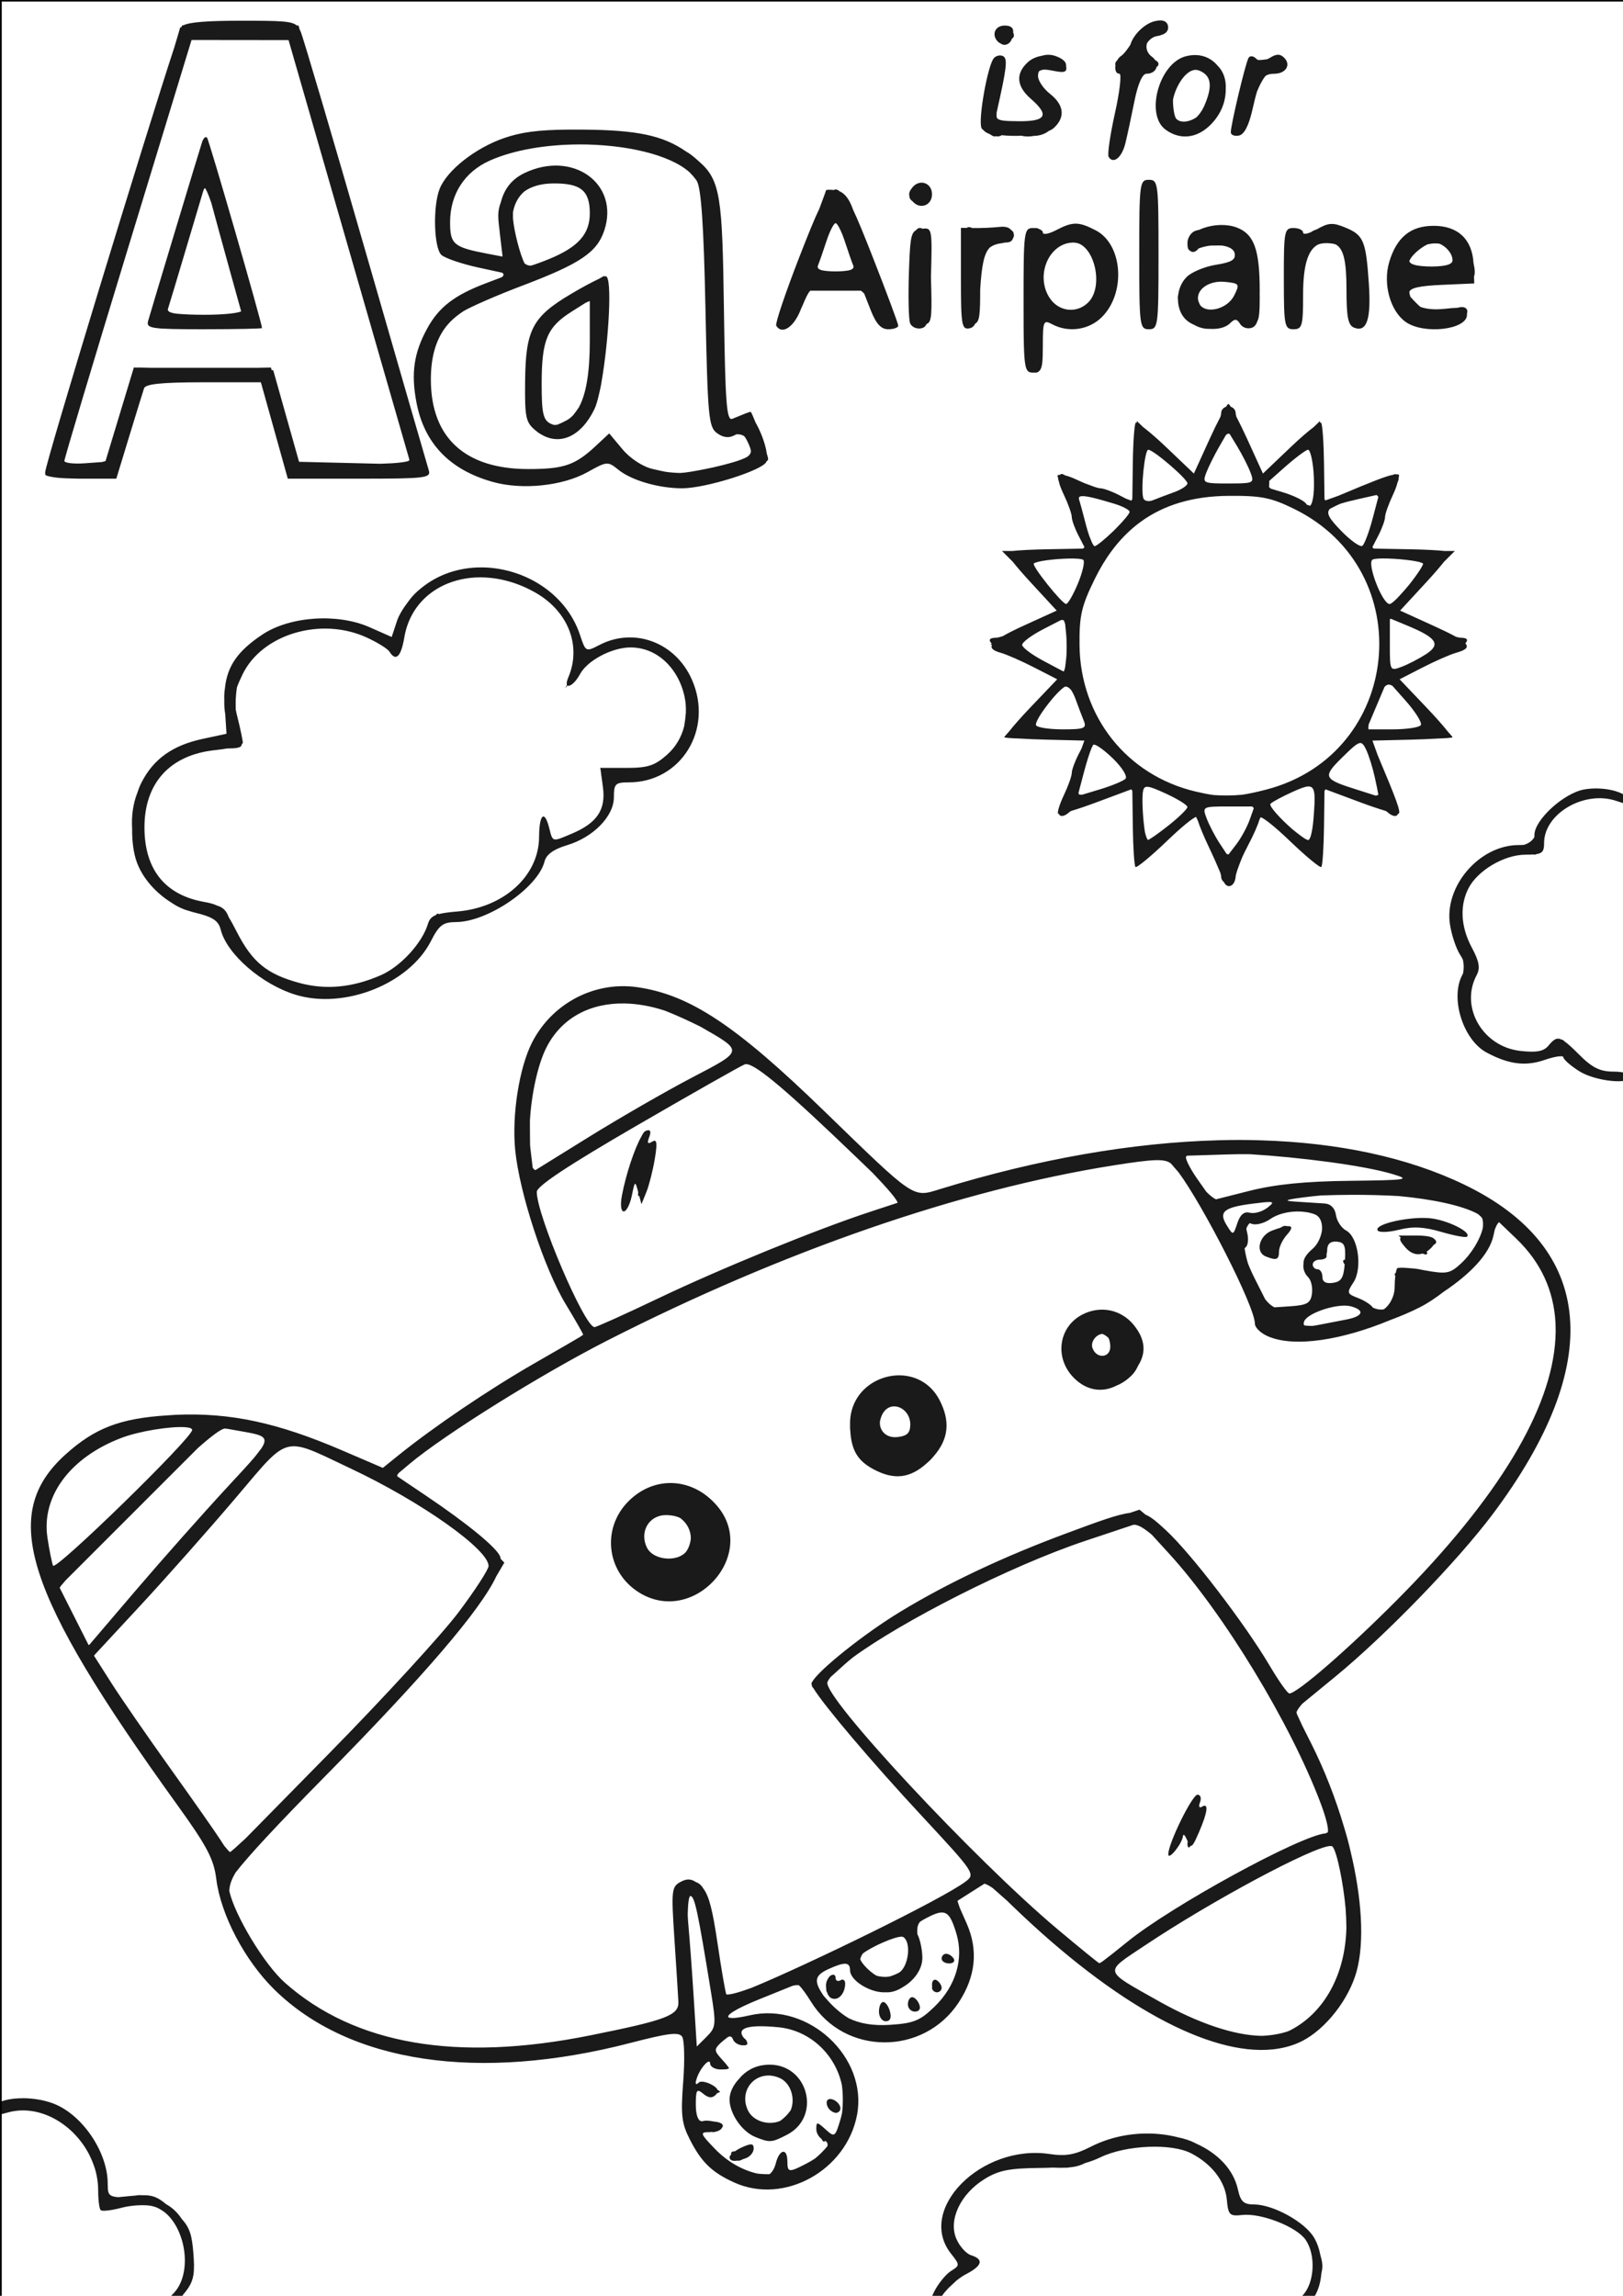 <?xml version="1.0" encoding="UTF-8" standalone="no"?>
<svg
   xmlns:dc="http://purl.org/dc/elements/1.1/"
   xmlns:cc="http://creativecommons.org/ns#"
   xmlns:rdf="http://www.w3.org/1999/02/22-rdf-syntax-ns#"
   xmlns:svg="http://www.w3.org/2000/svg"
   xmlns="http://www.w3.org/2000/svg"
   width="793.701"
   height="1122.52"
   viewBox="0 0 210 297"
   version="1.1"
   id="svg8">
  <title
     id="title852">A is for Airplane</title>
  <defs
     id="defs2" />
  <g
     transform="translate(0,9.704834e-6)"
     id="layer1">
    <path
       style="fill:#1a1a1a;stroke-width:0.624"
       d="m 150.056,2.642 c -0.141,0.004 -0.292,0.029 -0.447,0.062 -1.354,0.199 -2.954,1.713 -3.356,3.097 -1.1e-4,3.87e-4 1.1e-4,6.244e-4 0,0.001 -0.431,0.669 -0.891,1.242 -1.186,1.431 -0.222,0.142 -0.398,0.355 -0.526,0.597 -0.136,0.1 -0.211,0.237 -0.227,0.387 -0.001,0.004 -0.002,0.009 -0.003,0.013 -6.1e-4,0.009 2.9e-4,0.018 0,0.027 -0.012,0.078 -0.004,0.156 0.018,0.234 -0.085,0.55 0.066,1.049 0.514,1.049 0.306,0 0.044,2.301 -0.583,5.113 -0.627,2.812 -0.992,5.353 -0.811,5.645 0.608,0.984 1.713,0.085 2.163,-1.759 0.246,-1.006 0.77,-3.442 1.164,-5.414 0.455,-2.271 1.031,-3.586 1.572,-3.586 0.733,0 1.191,-0.386 1.303,-0.87 0.061,-0.041 0.115,-0.087 0.155,-0.135 0.03,-0.037 0.054,-0.076 0.069,-0.117 0.016,-0.04 0.024,-0.083 0.024,-0.125 0,-0.214 -0.175,-0.394 -0.424,-0.507 -0.103,-0.157 -0.242,-0.308 -0.428,-0.443 -0.656,-0.48 -0.827,-1.186 -0.628,-1.767 0.3,-0.457 0.758,-0.831 1.324,-0.911 0.227,-0.032 0.424,-0.091 0.596,-0.167 0.47,-0.129 0.808,-0.489 0.808,-0.923 0,-0.67 -0.46,-0.953 -1.091,-0.933 z M 31.19,2.681 c -4.365,0 -6.689,0.183 -7.461,0.598 l -0.111,-0.002 -0.008,0.028 h -0.067 l -0.054,0.178 c -0.002,0.002 -0.01,0.028 -0.012,0.032 -0.109,0.018 -0.171,0.036 -0.171,0.055 0,0.037 -0.28,0.988 -0.753,2.561 -0.001,0.004 -0.002,0.006 -0.004,0.01 C 18.853,17.382 5.824,60.075 5.836,61.145 c 5.114e-4,0.047 0.014,0.091 0.034,0.133 -6.233e-4,0.005 -0.026,0.091 -0.026,0.094 0.002,0.125 0.345,0.239 0.899,0.331 0.558,0.115 1.461,0.173 2.615,0.199 0.278,0.007 0.536,0.022 0.829,0.022 0.077,0 0.127,-1.31e-4 0.201,0 0.023,1.8e-5 0.036,0.001 0.058,0.001 h 4.604 l 1.664,-5.457 c 0.915,-3.001 1.782,-5.807 1.926,-6.236 0.186,-0.557 2.271,-0.771 7.487,-0.777 h 0.113 l 7.514,-0.002 1.742,6.236 1.742,6.236 h 9.29 c 8.561,0 9.263,-0.086 8.949,-1.091 C 55.289,60.233 51.619,47.535 47.32,32.615 43.021,17.695 39.234,4.856 38.902,4.084 38.862,3.99 38.819,3.916 38.778,3.833 L 38.626,3.305 H 38.411 C 37.752,2.719 36.283,2.681 31.19,2.681 Z m 98.799,0.624 c -1.247,0 -1.746,1.21 -0.864,2.093 0.098,0.098 0.205,0.162 0.315,0.208 0.173,0.119 0.354,0.194 0.503,0.194 0.494,0 0.848,-0.351 0.984,-0.788 0.16,-0.095 0.263,-0.235 0.263,-0.421 0,-0.138 -0.04,-0.266 -0.095,-0.387 0.06,-0.602 -0.298,-0.898 -1.107,-0.898 z m -105.205,1.868 6.276,0.007 6.276,0.007 6.86,23.816 c 3.773,13.099 7.331,25.452 7.907,27.453 l 0.872,3.028 c -0.024,0.057 -0.063,0.107 -0.114,0.153 -0.394,0.129 -1.121,0.227 -2.169,0.296 -0.453,0.025 -0.961,0.046 -1.502,0.063 l -3.268,-0.079 -7.228,-0.175 -1.671,-5.924 -1.67,-5.924 -0.2,-0.004 -0.099,-0.341 -1.688,0.033 h -7.024 -6.828 l -1.665,-0.034 -0.004,0.012 -0.53,-0.01 -1.845,6.096 -1.816,6 c -0.134,0.044 -0.282,0.086 -0.449,0.124 L 10.983,59.932 C 9.529,60.037 8.335,59.897 8.33,59.62 8.325,59.343 12.026,46.979 16.553,32.145 Z M 165.361,7.081 c -0.291,0.001 -0.623,0.136 -1.054,0.404 -0.124,0.078 -0.235,0.124 -0.35,0.178 -0.4,0.07 -0.806,0.106 -1.163,0.104 -0.096,-0.049 -0.188,-0.11 -0.273,-0.195 -0.348,-0.348 -0.785,-0.388 -0.971,-0.086 -0.38,0.615 -2.297,8.647 -2.297,9.625 0,0.347 0.469,0.54 1.044,0.429 0.687,-0.133 1.286,-1.275 1.751,-3.342 0.218,-0.968 0.41,-1.74 0.598,-2.357 0.345,-0.85 0.709,-1.535 1.08,-2 0.308,-0.223 0.673,-0.298 1.139,-0.298 1.499,0 2.222,-1.146 1.302,-2.066 -0.265,-0.265 -0.516,-0.396 -0.808,-0.395 z m -29.635,0.005 c -0.304,-0.009 -0.608,0.04 -0.91,0.127 -0.673,0.114 -1.326,0.382 -1.81,0.82 -1.624,1.47 -1.496,3.124 0.368,4.744 2.438,2.12 2.001,2.934 -1.557,2.906 -1.938,-0.015 -2.666,-0.072 -2.849,-0.49 -0.027,-0.145 -0.034,-0.33 -0.024,-0.546 0.016,-0.103 0.034,-0.208 0.062,-0.333 1.244,-5.504 1.381,-6.682 0.817,-7.03 -0.337,-0.208 -0.877,-0.114 -1.2,0.209 -0.794,0.794 -2.078,7.902 -1.636,9.055 0.044,0.116 0.154,0.218 0.29,0.314 0.073,0.087 0.155,0.165 0.257,0.229 0.17,0.108 0.378,0.203 0.591,0.289 0.216,0.163 0.416,0.268 0.543,0.268 0.075,0 0.138,-0.014 0.205,-0.024 0.074,0.015 0.145,0.024 0.211,0.024 0.066,0 0.128,-0.006 0.186,-0.019 0.128,-0.017 0.239,-0.064 0.33,-0.138 0.808,0.085 1.713,0.108 2.604,0.069 0.437,0.127 0.993,0.129 1.569,0.022 0.762,-0.014 1.423,-0.244 1.924,-0.638 4.3e-4,-3.36e-4 6.3e-4,-6.23e-4 10e-4,-0.001 0.254,-0.108 0.475,-0.224 0.625,-0.359 1.54,-1.394 1.376,-2.995 -0.456,-4.436 -0.857,-0.674 -1.559,-1.713 -1.559,-2.307 0,-0.319 0.051,-0.536 0.189,-0.672 0.13,-0.063 0.285,-0.114 0.459,-0.153 0.123,-0.01 0.258,-0.01 0.404,-0.001 0.239,0.021 0.512,0.061 0.862,0.132 1.593,0.319 1.881,0.201 1.71,-0.702 -7e-5,-3.933e-4 7e-5,-6.233e-4 0,-0.001 0.024,-0.26 -0.149,-0.556 -0.583,-0.832 -0.016,-0.01 -0.033,-0.016 -0.049,-0.026 -0.109,-0.07 -0.227,-0.134 -0.356,-0.188 -0.401,-0.189 -0.81,-0.299 -1.22,-0.312 z m 18.944,0.037 c -0.385,-0.004 -0.793,0.044 -1.219,0.151 -3.463,0.869 -5.316,7.542 -2.638,9.5 2.035,1.488 4.421,1.074 6.235,-1.082 1.114,-1.324 1.579,-2.825 1.551,-4.2 0.064,-1.215 -0.304,-2.25 -1.06,-3.008 -0.687,-0.82 -1.668,-1.348 -2.868,-1.362 z m 0.065,1.913 c 0.018,3.67e-4 0.036,0.005 0.055,0.006 0.065,0.008 0.123,0.019 0.184,0.028 0.048,0.012 0.097,0.023 0.145,0.041 1.587,0.609 1.818,1.92 0.777,4.41 -0.299,0.716 -0.691,1.283 -1.122,1.681 -0.889,0.575 -1.909,0.735 -2.49,0.244 -0.025,-0.022 -0.052,-0.042 -0.077,-0.066 -0.24,-0.255 -0.436,-1.335 -0.436,-2.417 0,-0.024 0.003,-0.047 0.003,-0.071 0.368,-1.846 1.702,-3.882 2.96,-3.857 z M 73.553,16.766 c -3.985,0.037 -6.163,0.339 -8.366,1.107 -3.744,1.304 -7.395,4.2 -8.318,6.597 -0.876,2.275 -0.731,7.576 0.233,8.497 0.448,0.428 2.615,1.17 4.816,1.648 l 3.062,0.665 c 0.238,0.174 0.226,0.358 -0.045,0.579 l -2.082,0.79 c -4.074,1.548 -6.069,3.087 -7.577,5.844 -1.726,3.156 -2.11,5.781 -1.395,9.554 1.006,5.304 4.284,8.725 9.865,10.295 3.82,1.074 9.061,0.531 12.288,-1.273 2.501,-1.398 2.611,-1.406 3.969,-0.306 1.708,1.383 5.201,2.401 8.248,2.406 3.051,0.004 10.492,-2.341 10.915,-3.441 0.002,-0.006 0.002,-0.015 0.004,-0.021 0.02,-0.02 0.036,-0.038 0.054,-0.057 0.095,-0.084 0.162,-0.159 0.162,-0.212 0,-0.009 -0.012,-0.04 -0.012,-0.051 0.002,-0.012 0.012,-0.026 0.012,-0.038 0,-0.086 -0.075,-0.354 -0.175,-0.682 -0.154,-1.191 -0.787,-2.872 -1.448,-4.002 -0.273,-0.681 -0.507,-1.233 -0.607,-1.364 -0.038,-0.05 -0.223,0.005 -0.474,0.116 -0.074,0.002 -0.158,0.029 -0.252,0.083 -0.466,0.19 -1.2,0.487 -1.671,0.678 -0.745,0.303 -0.917,-1.931 -1.091,-14.187 -0.204,-14.372 -0.406,-16.7 -3.269,-19.142 -0.263,-0.244 -0.542,-0.486 -0.856,-0.733 -0.229,-0.18 -0.49,-0.352 -0.775,-0.519 -3.025,-2.089 -6.351,-2.775 -13.391,-2.829 -0.648,-0.005 -1.255,-0.005 -1.825,0 z M 26.634,17.742 c -0.164,0.013 -0.352,0.238 -0.473,0.597 -0.291,0.863 -6.391,21.074 -6.991,23.163 -0.286,0.996 0.341,1.091 7.212,1.091 h 0.043 c 0.068,-5e-6 0.108,-0.002 0.175,-0.002 4.023,-0.002 7.305,-0.069 7.302,-0.153 -0.025,-0.715 -6.86,-24.379 -7.116,-24.634 -0.046,-0.046 -0.098,-0.065 -0.152,-0.061 z m 48.21,0.943 c 5.989,-0.029 11.867,1.294 14.42,3.642 0.284,0.288 0.543,0.59 0.778,0.903 0.041,0.063 0.09,0.125 0.127,0.19 0.564,0.988 0.892,5.873 1.112,16.575 0.287,13.951 0.406,15.244 1.488,16.035 0.793,0.579 1.528,0.672 2.251,0.285 0.11,-0.059 0.211,-0.104 0.307,-0.139 0.406,4.75e-4 0.714,0.076 0.959,0.245 0.168,0.194 0.333,0.473 0.514,0.871 0.221,0.486 0.346,0.824 0.362,1.089 -0.024,0.285 -0.181,0.515 -0.516,0.744 -0.212,0.116 -0.488,0.232 -0.849,0.369 -0.94,0.358 -3.08,0.912 -4.756,1.23 -1.437,0.273 -2.293,0.423 -3.034,0.463 -0.646,-0.013 -1.277,-0.066 -1.889,-0.152 -0.47,-0.089 -0.994,-0.207 -1.695,-0.371 -1.279,-0.3 -2.89,-1.357 -3.89,-2.554 l -1.708,-2.043 -1.722,1.607 c -2.694,2.513 -4.131,3.006 -8.755,3.006 -8.16,0 -12.583,-4.05 -12.599,-11.537 -0.006,-2.771 0.572,-4.946 1.769,-6.625 0.06,-0.081 0.116,-0.165 0.179,-0.244 0.013,-0.016 0.026,-0.032 0.039,-0.049 0.176,-0.217 0.362,-0.427 0.557,-0.628 0.418,-0.432 0.986,-0.882 1.647,-1.328 1.057,-0.632 4.392,-2.083 7.653,-3.319 7.49,-2.84 9.66,-4.303 10.599,-7.15 1.988,-6.025 -4.061,-10.389 -10.298,-7.43 -1.612,0.765 -2.628,2.001 -3.074,3.743 -0.221,0.574 -0.351,1.163 -0.351,1.738 0,0.524 0.058,1.142 0.144,1.747 0.015,0.173 0.03,0.344 0.051,0.523 l 0.361,3.046 c -0.017,0.006 -0.033,0.013 -0.051,0.018 l -1.94,-0.371 c -4.357,-0.836 -4.8,-1.213 -4.798,-4.079 0.003,-3.613 1.887,-6.522 5.162,-7.971 3.164,-1.4 7.332,-2.058 11.45,-2.078 z m 73.81,4.576 c -1.194,0 -1.247,0.416 -1.247,9.666 0,9.25 0.054,9.666 1.247,9.666 1.194,0 1.247,-0.416 1.247,-9.666 0,-9.25 -0.054,-9.666 -1.247,-9.666 z m -29.376,0.37 c -0.416,-0.01 -0.86,0.177 -1.213,0.603 -0.346,0.417 -0.479,0.729 -0.412,1.061 0.009,0.159 0.04,0.313 0.119,0.441 0.079,0.128 0.185,0.229 0.307,0.309 0.944,1.113 2.512,0.55 2.512,-0.913 0,-0.919 -0.619,-1.483 -1.313,-1.501 z m -47.805,0.101 c 3.65,-0.055 4.842,0.896 4.842,3.862 0,2.673 -1.495,4.361 -5.222,5.896 -0.94,0.388 -1.849,0.716 -2.402,0.881 -0.327,-0.01 -0.591,-0.103 -0.814,-0.294 -0.559,-1.064 -1.36,-4.092 -1.505,-5.835 -0.006,-0.268 -0.007,-0.531 0.002,-0.777 0.196,-1.104 0.682,-2.005 1.451,-2.683 0.887,-0.65 2.132,-1.027 3.648,-1.05 z m -44.969,0.603 c 0.152,0.1 0.425,0.721 0.82,1.856 0.02,0.074 0.034,0.109 0.055,0.188 0.411,1.543 1.467,5.402 2.347,8.575 l 1.479,5.331 c -0.584,0.256 -2.445,0.437 -4.768,0.437 h -0.011 -0.024 c -0.043,0 -0.065,-0.002 -0.107,-0.002 -0.635,-0.002 -1.249,-0.012 -1.805,-0.034 h -0.001 c -0.589,-0.023 -1.118,-0.057 -1.566,-0.099 -0.032,-0.004 -0.067,-0.008 -0.097,-0.012 -0.101,-0.01 -0.156,-0.023 -0.247,-0.034 -0.693,-0.123 -0.937,-0.315 -0.844,-0.598 0.142,-0.429 1.134,-3.726 2.205,-7.327 1.071,-3.601 2.116,-7.109 2.322,-7.795 0.082,-0.273 0.161,-0.436 0.246,-0.485 z m 81.629,0.173 c -0.084,0 -0.17,0.028 -0.259,0.073 -0.571,-0.059 -1.002,-0.042 -1.002,0.058 0,0.056 -0.355,1.023 -0.851,2.346 -0.611,1.254 -1.395,3.183 -2.589,6.253 -1.802,4.63 -3.151,8.629 -2.999,8.887 0.723,1.223 2.268,0.23 3.155,-2.027 l 0.062,-0.158 c 0.073,-0.151 0.145,-0.306 0.214,-0.471 0.386,-0.92 0.641,-1.499 0.972,-1.865 h 3.284 3.27 c 0.16,0.109 0.303,0.237 0.432,0.384 l 0.829,2.111 c 0.706,1.797 1.343,2.494 2.278,2.494 0.714,0 1.295,-0.21 1.294,-0.468 -0.002,-0.257 -1.491,-4.256 -3.308,-8.887 -1.147,-2.922 -1.922,-4.823 -2.525,-6.084 -0.011,-0.029 -0.048,-0.126 -0.057,-0.152 -0.427,-1.206 -1.002,-1.963 -1.698,-2.257 -0.116,-0.104 -0.227,-0.172 -0.331,-0.207 -0.02,-0.007 -0.04,-0.009 -0.06,-0.013 -0.026,-0.006 -0.052,-0.017 -0.077,-0.017 -0.003,0 -0.008,0.004 -0.012,0.004 -0.007,-2.86e-4 -0.014,-0.004 -0.021,-0.004 z m -0.015,4.365 c 0.234,0 0.769,1.052 1.189,2.339 0.42,1.286 0.909,2.689 1.086,3.118 0.134,0.322 -0.051,0.531 -0.585,0.652 -0.213,0.037 -0.451,0.07 -0.722,0.091 -0.298,0.024 -0.625,0.037 -0.968,0.037 -0.383,0 -0.686,-0.016 -0.97,-0.037 -0.272,-0.022 -0.51,-0.054 -0.724,-0.091 -0.533,-0.121 -0.716,-0.33 -0.582,-0.652 0.178,-0.429 0.666,-1.832 1.085,-3.118 0.42,-1.286 0.956,-2.339 1.19,-2.339 z m 31.071,0.061 c -0.733,-0.003 -1.459,0.278 -2.541,0.842 -0.943,0.492 -1.715,0.631 -1.715,0.308 0,-0.178 -0.181,-0.333 -0.451,-0.441 -0.142,-0.091 -0.307,-0.146 -0.485,-0.146 -0.046,0 -0.091,0.006 -0.133,0.017 -0.041,-0.003 -0.078,-0.01 -0.121,-0.011 -0.013,-0.001 -0.026,-0.006 -0.039,-0.006 -10e-4,0 -0.002,0.001 -0.003,0.001 -0.006,-3e-5 -0.011,-0.001 -0.016,-0.001 -1.192,0 -1.247,0.417 -1.247,9.354 0,5.204 0.021,7.51 0.272,8.536 4.6e-4,0.001 6.2e-4,0.006 0.001,0.007 3.3e-4,6.25e-4 6.2e-4,0.002 0.001,0.002 0.18,0.726 0.478,0.808 0.973,0.808 0.058,0 0.102,-0.007 0.155,-0.01 0.046,0.005 0.092,0.011 0.138,0.011 0.21,0 0.374,-0.073 0.505,-0.228 0.375,-0.345 0.449,-1.191 0.449,-3.225 0,-3.219 0.081,-3.408 1.206,-2.806 2.11,1.129 4.76,0.747 6.438,-0.932 3.143,-3.143 2.692,-9.409 -0.806,-11.218 -1.109,-0.573 -1.849,-0.859 -2.582,-0.862 z m 33.001,0.04 c -0.532,0.032 -1.047,0.258 -1.803,0.692 -0.006,0.003 -0.011,0.004 -0.016,0.007 -0.296,0.094 -0.56,0.221 -0.78,0.379 -0.576,0.232 -0.983,0.269 -0.983,0.039 0,-0.327 -0.561,-0.594 -1.247,-0.594 -1.164,0 -1.247,0.416 -1.247,6.236 0,0.057 0.001,0.079 0.001,0.135 -2e-5,0.073 -0.001,0.102 -0.001,0.177 v 0.027 0.01 c 0,0.093 0.002,0.13 0.002,0.22 0.003,5.825 0.098,6.291 1.245,6.291 1.131,0 1.247,-0.416 1.247,-4.472 0,-3.718 0.598,-5.781 1.915,-6.477 0.471,-0.189 1.041,-0.233 1.725,-0.152 0.204,0.024 0.389,0.064 0.563,0.119 1.056,0.566 1.41,2.221 1.41,5.827 0,3.617 0.208,4.652 0.998,4.955 1.637,0.628 2.21,-1.1 1.895,-5.723 -0.376,-5.528 -0.681,-6.256 -3.03,-7.229 -0.815,-0.338 -1.362,-0.498 -1.894,-0.465 z m -14.198,0.132 c -1.009,0.012 -2.023,0.246 -2.821,0.622 -0.201,0.043 -0.392,0.09 -0.542,0.147 -0.543,0.208 -0.987,0.91 -0.987,1.559 0,0.006 0.001,0.009 0.001,0.015 -5e-5,0.004 -0.001,0.007 -0.001,0.011 0,0.561 0.083,0.857 0.303,0.948 0.296,0.312 0.752,0.244 1.141,-0.269 0.512,-0.189 1.04,-0.313 1.561,-0.373 0.094,-0.001 0.169,0.002 0.268,0 0.486,-0.013 0.812,-0.007 1.167,-0.004 0.888,0.116 1.558,0.453 1.666,0.995 0.167,0.837 -0.373,1.17 -2.418,1.497 -1.448,0.231 -3.151,0.94 -3.784,1.574 -0.618,0.618 -0.979,1.436 -1.095,2.278 -0.034,0.146 -0.057,0.291 -0.057,0.434 0,0.043 0.011,0.097 0.019,0.147 -0.003,1.164 0.454,2.297 1.367,2.935 0.25,0.175 0.525,0.318 0.81,0.445 0.607,0.337 1.269,0.497 1.951,0.476 1.059,0.068 2.054,-0.164 2.614,-0.723 0.617,-0.617 0.882,-0.599 1.308,0.09 0.294,0.475 0.984,0.693 1.533,0.482 0.316,-0.121 0.536,-0.372 0.691,-0.837 0.253,-0.444 0.308,-1.342 0.308,-3.175 0,-0.111 -0.007,-0.215 -0.008,-0.325 6.3e-4,-0.146 0.008,-0.234 0.008,-0.39 0,-5.362 -0.722,-7.373 -2.951,-8.226 -0.624,-0.239 -1.336,-0.341 -2.054,-0.333 z m 27.501,0.108 c -2.967,0 -4.783,1.477 -5.739,4.67 -0.848,2.829 0.124,6.362 2.138,7.772 2.358,1.652 7.921,0.998 7.921,-0.931 0,-0.014 -0.002,-0.023 -0.002,-0.037 2.4e-4,-0.007 0.002,-0.014 0.002,-0.022 0,-0.004 -0.004,-0.006 -0.004,-0.01 -5.8e-4,-0.021 -0.003,-0.039 -0.004,-0.06 0.207,-0.608 -0.186,-1.073 -1.233,-0.775 -0.393,0.005 -0.893,0.046 -1.559,0.121 -1.333,0.15 -2.432,0.057 -3.231,-0.242 -0.174,-0.152 -0.353,-0.318 -0.544,-0.509 -0.292,-0.292 -0.538,-0.555 -0.743,-0.792 -0.073,-0.19 -0.12,-0.394 -0.142,-0.608 0.106,-0.539 1.327,-0.814 4.189,-0.939 l 4.209,-0.185 -0.029,-0.915 c 0.159,-0.346 0.107,-0.986 -0.063,-1.714 -0.184,-3.093 -2.026,-4.826 -5.162,-4.826 z m -55.82,0.118 c -0.116,0.002 -0.24,0.01 -0.371,0.024 -0.847,0.094 -2.311,0.16 -3.255,0.146 l -0.259,-0.004 c -0.283,-0.15 -0.516,-0.161 -0.705,-0.011 l -0.75,-0.011 v 6.256 0.348 c 0,5.952 0.108,6.583 1.091,6.396 0.331,-0.063 0.573,-0.23 0.761,-0.613 0.565,-0.269 0.642,-1.226 0.642,-4.446 3e-5,-4.49e-4 -3e-5,-6.23e-4 0,-0.001 0.2,-3.106 0.496,-4.678 1.279,-5.426 0.396,-0.277 0.856,-0.448 1.386,-0.509 0.181,-0.021 0.343,-0.057 0.496,-0.099 0.053,-0.002 0.103,-0.006 0.158,-0.006 0.51,-0.004 0.813,-0.184 0.911,-0.523 0.085,-0.124 0.135,-0.265 0.135,-0.423 0,-0.038 -0.011,-0.072 -0.017,-0.107 0.003,-0.222 -0.113,-0.429 -0.356,-0.582 -0.23,-0.283 -0.603,-0.419 -1.146,-0.41 z m -10.642,0.164 c -0.164,0 -0.301,0.056 -0.414,0.185 -0.042,0.031 -0.081,0.069 -0.116,0.118 -0.678,0.369 -0.764,1.452 -0.899,5.572 -0.1,3.06 -0.031,5.957 0.153,6.438 0.185,0.481 0.827,0.78 1.429,0.665 0.312,-0.06 0.539,-0.204 0.71,-0.565 0.684,-0.222 0.701,-1.271 0.561,-6.014 -3.5e-4,-0.012 -6.2e-4,-0.017 -0.001,-0.029 3.6e-4,-0.013 6.3e-4,-0.019 0.001,-0.032 0.171,-6.155 0.156,-6.412 -1.112,-6.243 -0.092,-0.064 -0.194,-0.095 -0.313,-0.095 z m 19.895,1.883 c 6.2e-4,2.5e-5 0.002,-1.8e-5 0.002,0 0.003,2e-4 0.006,0.001 0.008,0.001 0.045,0.001 0.088,0.007 0.133,0.01 0.128,0.015 0.251,0.038 0.373,0.067 2.272,0.703 3.333,5.698 1.37,7.661 -1.484,1.484 -3.827,1.214 -5,-0.576 -1.867,-2.85 -0.152,-6.976 2.883,-7.158 0.077,-0.002 0.154,-0.007 0.23,-0.005 z m 46.685,0.11 c 0.213,-0.005 0.421,0.009 0.626,0.034 0.898,0.356 1.704,1.292 1.704,2.152 0,0.525 -0.876,0.784 -2.627,0.803 -0.014,1.57e-4 -0.026,0.001 -0.04,0.001 -1.857,-0.014 -2.792,-0.231 -2.918,-0.692 0.19,-0.663 1.364,-1.703 2.337,-2.172 0.304,-0.073 0.613,-0.118 0.918,-0.127 z m -107.427,4.191 -0.704,0.4 c -0.861,0.401 -2.191,1.112 -3.615,1.957 -4.986,2.96 -5.856,4.62 -5.921,11.313 -0.046,4.742 0.078,5.303 1.421,6.392 0.02,0.016 0.04,0.028 0.06,0.044 0.132,0.121 0.278,0.226 0.436,0.317 0.004,0.003 0.009,0.006 0.013,0.008 0.028,0.016 0.056,0.032 0.085,0.048 2.498,1.539 5.242,0.306 6.956,-3.235 0.227,-0.469 0.447,-1.253 0.654,-2.203 0.021,-0.079 0.036,-0.17 0.056,-0.251 0.016,-0.075 0.032,-0.138 0.048,-0.214 0.065,-0.293 0.123,-0.607 0.173,-0.942 0.915,-5.231 1.415,-13.581 0.525,-13.581 -0.039,0 -0.106,0.018 -0.188,0.044 z m 79.93,0.761 c 0.136,0.002 0.273,0.01 0.413,0.024 1.849,0.192 1.905,0.278 1.164,1.761 -0.879,1.759 -3.561,2.412 -4.418,1.224 -0.105,-0.2 -0.192,-0.415 -0.252,-0.641 -0.207,-1.294 1.222,-2.4 3.093,-2.369 z m -81.801,2.501 v 5.22 c 0,3.993 -0.465,6.815 -1.419,8.543 -4.48e-4,6.24e-4 -6.23e-4,0.002 -0.001,0.002 -0.241,0.362 -0.486,0.698 -0.717,0.988 -0.271,0.286 -0.563,0.522 -0.887,0.695 -0.475,0.254 -0.919,0.458 -1.195,0.558 -0.139,0.013 -0.261,0.022 -0.382,0.029 -1.418,-0.393 -1.634,-1.159 -1.626,-5.421 0.011,-5.592 0.706,-7.245 3.889,-9.251 l 1.799,-1.134 c 0.215,-0.1 0.398,-0.179 0.54,-0.23 z m 82.629,13.316 c -0.05,0 -0.159,0.132 -0.309,0.365 -0.363,0.121 -0.626,0.444 -0.626,0.826 0,0.094 -0.038,0.262 -0.092,0.462 -0.41,0.783 -0.888,1.754 -1.387,2.849 l -2.051,4.502 -3.61,-3.44 c -1.176,-1.121 -2.227,-2.022 -2.962,-2.576 l -0.81,-0.783 -0.008,0.238 c -0.069,-0.026 -0.116,-0.031 -0.138,-0.01 -0.17,0.17 -0.339,2.545 -0.375,5.276 l -0.061,4.572 c -0.041,0.092 -0.084,0.18 -0.139,0.225 l -0.689,-0.258 -0.879,-0.454 c -0.936,-0.484 -2.024,-0.881 -2.418,-0.881 -0.139,0 -0.415,-0.072 -0.733,-0.171 -0.566,-0.212 -0.901,-0.333 -1.346,-0.499 -0.259,-0.109 -0.522,-0.224 -0.781,-0.347 -0.718,-0.341 -1.274,-0.555 -1.683,-0.642 -0.367,-0.23 -0.599,-0.259 -0.678,-0.075 -0.375,-0.051 -0.376,0.115 -0.251,0.442 -6.3e-4,0.122 0.024,0.256 0.092,0.409 0.078,0.414 0.296,0.984 0.652,1.734 0.559,1.179 1.017,2.466 1.017,2.86 0,0.394 0.39,1.474 0.868,2.401 l 0.77,1.49 c -0.032,0.077 -0.096,0.143 -0.196,0.199 l -4.666,0.086 c -1.893,0.035 -3.552,0.123 -4.47,0.22 h -1.336 l 1.401,1.401 c 0.565,0.71 1.375,1.649 2.301,2.652 l 3.379,3.66 -4.195,1.912 c -1.194,0.544 -2.107,1.002 -2.788,1.398 -0.38,0.12 -0.692,0.202 -0.842,0.202 -0.896,0 -1.047,0.289 -0.575,0.766 l -0.174,0.073 0.196,0.094 c -0.207,0.435 0.19,0.75 1.14,1.016 0.765,0.214 2.722,1.073 4.347,1.909 l 2.956,1.518 -3.454,3.622 c -1.231,1.292 -2.223,2.423 -2.772,3.127 -0.358,0.395 -0.62,0.697 -0.62,0.742 0,0.073 0.833,0.135 2.047,0.178 0.933,0.057 2.111,0.108 3.403,0.14 l 4.885,0.121 c 0.009,0.002 0.016,0.005 0.023,0.007 l -0.37,1.03 -0.362,0.7 c -0.493,0.953 -0.896,2.057 -0.896,2.451 0,0.394 -0.458,1.68 -1.017,2.859 -0.559,1.179 -0.895,2.266 -0.745,2.415 0.013,0.013 0.06,0.012 0.1,0.013 0.018,0.063 0.043,0.118 0.08,0.16 0.001,0.001 1.8e-4,0.007 0.001,0.008 0.003,0.003 0.013,0.003 0.017,0.006 0.221,0.214 0.703,0.108 1.283,-0.421 0.035,-0.032 0.132,-0.081 0.192,-0.121 0.883,-0.266 2.025,-0.652 3.261,-1.113 l 4.527,-1.688 c 0.054,0.046 0.097,0.134 0.138,0.224 l 0.061,4.632 c 0.036,2.699 0.192,5.033 0.346,5.187 0.154,0.154 2.011,-1.381 4.125,-3.412 1.79,-1.719 3.292,-2.946 3.715,-3.063 l 0.235,0.496 c 0.22,0.711 0.769,2.041 1.413,3.39 0.569,1.192 1.124,2.444 1.491,3.336 0.067,0.233 0.11,0.421 0.11,0.524 0,0.278 0.14,0.524 0.356,0.686 0.416,0.882 1.301,0.585 1.475,-0.448 0.023,-0.076 0.04,-0.155 0.04,-0.238 0,-0.314 0.355,-1.328 0.857,-2.547 0.214,-0.467 0.445,-0.949 0.702,-1.43 0.725,-1.361 1.333,-2.741 1.505,-3.382 l 0.162,-0.342 c 0.398,0.058 1.921,1.275 3.736,3.018 2.115,2.031 3.971,3.567 4.125,3.413 0.154,-0.154 0.31,-2.489 0.346,-5.187 l 0.061,-4.632 c 0.041,-0.091 0.084,-0.18 0.139,-0.225 l 4.527,1.689 c 1.226,0.457 2.358,0.838 3.241,1.101 0.069,0.044 0.173,0.098 0.211,0.133 0.579,0.528 1.061,0.636 1.283,0.423 0.004,-0.003 0.014,-0.003 0.018,-0.007 0.001,-10e-4 1.7e-4,-0.008 0.001,-0.009 0.04,-0.045 0.067,-0.103 0.085,-0.172 0.047,-0.001 0.097,-0.001 0.111,-0.016 0.261,-0.261 -0.281,-1.76 -2.716,-7.522 l -0.023,-0.055 -0.669,-1.864 c 0.006,-0.002 0.012,-0.004 0.019,-0.006 l 4.911,-0.121 c 1.291,-0.032 2.467,-0.083 3.397,-0.14 1.206,-0.042 2.033,-0.105 2.033,-0.178 0,-0.045 -0.263,-0.349 -0.624,-0.747 -0.55,-0.704 -1.541,-1.831 -2.77,-3.121 l -3.453,-3.624 2.955,-1.518 c 1.625,-0.835 3.582,-1.694 4.347,-1.909 1.136,-0.318 1.605,-0.632 1.296,-1.099 l 0.033,-0.015 -0.057,-0.024 c -0.021,-0.028 -0.046,-0.056 -0.072,-0.085 0.189,-0.202 0.258,-0.368 0.201,-0.49 -0.032,-0.108 -0.177,-0.177 -0.435,-0.211 -0.022,-0.003 -0.041,-0.007 -0.065,-0.01 -0.061,-0.006 -0.134,-0.007 -0.206,-0.01 -0.038,-0.001 -0.068,-0.006 -0.108,-0.006 -0.119,0 -0.329,-0.045 -0.598,-0.123 -0.665,-0.371 -1.568,-0.811 -2.744,-1.347 l -4.482,-2.043 3.379,-3.66 c 0.926,-1.003 1.739,-1.944 2.304,-2.654 0.002,-0.002 0.004,-0.005 0.006,-0.007 l 1.392,-1.391 h -1.337 c -0.919,-0.098 -2.578,-0.186 -4.47,-0.22 l -4.665,-0.086 c -0.1,-0.056 -0.164,-0.12 -0.196,-0.197 l 0.769,-1.491 c 0.478,-0.926 0.87,-2.007 0.87,-2.401 0,-0.394 0.458,-1.681 1.017,-2.86 0.285,-0.601 0.495,-1.188 0.608,-1.65 0.113,-0.217 0.15,-0.405 0.133,-0.561 0.108,-0.374 0.04,-0.511 -0.296,-0.431 -0.077,-0.074 -0.225,-0.048 -0.415,0.04 -0.835,0.134 -2.683,0.859 -6.989,2.675 l -0.11,0.046 -1.67,0.599 c -0.045,-0.044 -0.081,-0.122 -0.116,-0.2 l -0.061,-4.594 c -0.036,-2.72 -0.205,-5.085 -0.375,-5.256 -0.021,-0.021 -0.067,-0.017 -0.136,0.01 l -0.008,-0.238 -0.808,0.781 c -0.735,0.553 -1.788,1.456 -2.966,2.579 l -3.609,3.44 -2.052,-4.502 c -0.499,-1.096 -0.978,-2.067 -1.387,-2.85 -0.054,-0.199 -0.091,-0.367 -0.091,-0.46 0,-0.382 -0.265,-0.705 -0.628,-0.826 -0.15,-0.233 -0.257,-0.365 -0.307,-0.365 z m 0,3.838 c 0.047,-0.002 0.106,0.021 0.172,0.058 l 0.955,1.569 c 0.643,1.057 1.416,2.576 1.72,3.374 0.335,0.881 0.428,1.227 -0.354,1.363 -0.024,0.004 -0.063,0.005 -0.089,0.009 -0.501,0.065 -1.255,0.079 -2.403,0.079 -0.821,0 -1.447,-0.005 -1.922,-0.032 -1.358,-0.081 -1.325,-0.366 -0.938,-1.371 0.297,-0.772 1.052,-2.289 1.678,-3.373 l 0.871,-1.508 c 0.126,-0.101 0.235,-0.165 0.311,-0.168 z m -10.369,2.086 c 0.666,0 5.068,3.778 5.068,4.349 0,0.284 -0.772,0.797 -1.715,1.139 -0.943,0.341 -2.176,0.808 -2.74,1.038 -0.564,0.229 -1.127,0.112 -1.251,-0.259 -0.356,-1.067 0.174,-6.267 0.638,-6.267 z m 20.676,0 c 0.264,0 0.581,1.267 0.704,2.815 0.185,2.33 -0.033,4.108 -0.443,4.432 -0.118,-0.031 -0.279,-0.093 -0.428,-0.146 -0.027,-0.035 -0.053,-0.065 -0.08,-0.11 -0.245,-0.397 -1.599,-1.066 -3.008,-1.488 l -1.552,-0.465 c -0.15,-0.107 -0.246,-0.195 -0.241,-0.246 0.018,-0.18 0.027,-0.491 0.033,-0.766 l 1.867,-1.658 c 1.467,-1.302 2.884,-2.368 3.149,-2.368 z m 8.857,5.854 c 0.098,0.064 0.177,0.146 0.239,0.247 l -0.742,2.806 c -0.454,1.72 -1.049,3.304 -1.324,3.519 -0.275,0.215 -1.527,-0.672 -2.782,-1.972 -1.42,-1.47 -1.987,-2.241 -1.412,-2.817 l 0.7,-0.357 c 0.186,-0.095 0.417,-0.196 0.649,-0.296 0.632,-0.202 1.435,-0.403 2.497,-0.642 z m -19.164,0.111 c 4.242,-0.034 5.517,0.22 8.519,1.694 16.321,8.015 13.963,31.724 -3.61,36.301 -1.238,0.323 -2.239,0.539 -3.151,0.674 -1.239,0.111 -2.478,0.124 -3.676,0.035 -0.697,-0.095 -1.442,-0.245 -2.301,-0.447 -8.931,-2.104 -14.962,-9.712 -15.044,-18.975 -0.034,-3.804 0.254,-5.04 2,-8.587 1.303,-2.647 2.897,-4.789 4.796,-6.443 0.028,-0.024 0.053,-0.051 0.082,-0.075 0.318,-0.274 0.645,-0.533 0.98,-0.78 3.056,-2.243 6.834,-3.36 11.404,-3.397 z m -18.981,0.038 c 0.567,-0.047 1.841,0.262 4.17,0.966 1.115,0.337 2.027,0.817 2.027,1.066 0,0.225 -0.77,1.151 -1.751,2.136 -0.059,0.058 -0.114,0.116 -0.173,0.175 -0.046,0.045 -0.086,0.089 -0.133,0.134 -1.131,1.096 -2.242,1.993 -2.47,1.993 -0.085,0 -0.212,-0.205 -0.351,-0.488 l -0.337,-0.833 c -6.2e-4,-0.002 -10e-4,-0.005 -0.002,-0.007 -0.138,-0.395 -0.276,-0.831 -0.402,-1.322 -0.373,-1.458 -0.783,-2.969 -0.912,-3.359 -0.091,-0.276 -0.006,-0.432 0.335,-0.46 z m 38.814,8.061 c 1.789,-0.028 4.916,0.291 5.342,0.652 0.127,0.107 -0.668,1.331 -1.767,2.719 -0.18,0.228 -0.358,0.432 -0.537,0.642 -0.42,0.469 -0.8,0.89 -1.096,1.196 -0.428,0.417 -0.769,0.685 -0.912,0.685 -0.938,0 -2.97,-5.246 -2.223,-5.737 0.149,-0.098 0.597,-0.146 1.194,-0.156 z m -40.577,0.013 c 1.045,-0.026 1.888,0.03 1.995,0.203 0.18,0.291 -0.158,1.684 -0.751,3.096 -0.593,1.412 -1.266,2.569 -1.494,2.574 -0.521,0.008 -4.496,-4.969 -4.181,-5.235 0.387,-0.327 2.69,-0.595 4.432,-0.638 z m -76.019,1.144 c -2.763,0.014 -5.498,0.875 -7.716,2.71 -0.63,0.49 -1.181,1.062 -1.639,1.713 -0.662,0.853 -1.219,1.78 -1.449,2.477 l -0.692,2.096 c -0.005,3.49e-4 -0.01,-2.62e-4 -0.015,0 l -2.844,-1.257 c -4.151,-1.836 -10.294,-1.422 -13.855,0.934 -3.128,2.07 -4.558,4.024 -4.862,6.932 -0.005,0.026 -0.007,0.054 -0.011,0.08 -0.001,0.015 -0.004,0.03 -0.005,0.045 -0.071,0.451 -0.092,0.934 -0.069,1.491 -0.02,0.575 0.018,1.16 0.121,1.754 l 0.163,2.546 -3.072,0.659 c -3.903,0.837 -6.37,2.596 -7.932,5.658 -0.202,0.395 -0.376,0.843 -0.529,1.32 -0.013,0.032 -0.029,0.064 -0.041,0.096 -0.54,1.429 -0.731,2.97 -0.637,4.507 -0.018,1.64 0.178,3.24 0.636,4.454 0.765,2.028 2.437,3.906 4.446,5.15 0.722,0.495 1.495,0.866 2.303,1.082 0.239,0.078 0.48,0.149 0.722,0.207 2.331,0.559 3.064,1.043 3.358,2.214 0.793,3.161 5.318,7.087 9.707,8.422 6.291,1.914 14.664,-1.408 17.484,-6.937 1.066,-2.089 1.557,-2.461 3.268,-2.473 4.112,-0.028 10.593,-4.47 11.438,-7.839 0.225,-0.897 1.166,-1.581 2.887,-2.096 3.42,-1.025 6.086,-3.748 6.086,-6.217 0,-1.73 0.19,-1.92 1.932,-1.92 6.777,0 10.996,-6.884 8.155,-13.307 -2.125,-4.805 -7.447,-6.798 -11.942,-4.474 -1.779,0.92 -1.801,0.91 -2.518,-1.263 -1.819,-5.511 -7.398,-8.793 -12.878,-8.766 z m 0.138,1.29 c 2.255,0.025 4.665,0.659 6.982,1.984 4.242,2.426 5.968,6.905 4.229,10.972 -0.204,0.476 -0.24,0.782 -0.171,0.942 l -0.223,0.462 0.289,-0.373 c 0.267,0.205 1.025,-0.345 1.627,-1.47 0.937,-1.75 4.072,-3.42 6.458,-3.454 0.076,3.99e-4 0.143,0.002 0.216,0.002 3.922,0.083 6.619,3.59 6.995,7.315 0.026,0.365 0.035,0.732 0.027,1.096 -0.043,0.6 -0.119,1.213 -0.223,1.789 -0.34,1.36 -1.044,2.634 -2.18,3.649 -1.615,1.443 -2.508,1.734 -5.303,1.734 h -3.36 l 0.001,0.005 -0.033,-0.005 0.06,0.208 0.074,0.555 c 0.009,0.131 0.032,0.289 0.063,0.471 l 0.171,1.274 c 0.389,2.903 -0.758,4.615 -4.021,5.996 -2.574,1.09 -2.469,1.115 -2.927,-0.71 -0.61,-2.431 -1.301,-1.832 -1.315,1.141 -0.025,5.027 -4.551,9.142 -10.608,9.644 -1.08,0.089 -1.835,0.19 -2.382,0.341 -0.009,-0.013 -0.014,-0.03 -0.024,-0.04 -0.081,-0.081 -0.211,-0.008 -0.359,0.168 -0.58,0.237 -0.843,0.582 -1.011,1.138 -0.756,2.494 -3.55,5.528 -6.114,6.641 -3.695,1.603 -7.121,1.921 -10.565,0.979 -4.181,-1.143 -6.059,-2.687 -8.074,-6.636 -0.401,-0.786 -0.728,-1.391 -1.03,-1.87 -0.282,-0.82 -0.758,-1.286 -1.505,-1.488 -0.434,-0.212 -0.942,-0.347 -1.636,-0.469 -5.07,-0.892 -7.725,-4.171 -7.753,-9.575 -0.03,-5.808 3.302,-9.466 9.174,-10.072 0.524,-0.054 1.013,-0.126 1.462,-0.206 1.257,-0.014 1.86,-0.081 1.941,-0.469 0.001,-0.006 0.002,-0.012 0.004,-0.018 0.005,-0.028 0.01,-0.056 0.011,-0.086 0.077,-0.055 0.132,-0.109 0.132,-0.16 0,-0.315 -0.312,-1.807 -0.692,-3.317 -0.092,-0.364 -0.161,-0.68 -0.219,-0.977 -1.75e-4,-0.004 -0.001,-0.008 -0.001,-0.012 -0.008,-0.283 -0.01,-0.568 -0.013,-0.854 0.01,-0.694 0.064,-1.374 0.167,-2.015 0.168,-0.478 0.403,-1.011 0.728,-1.683 2.515,-5.195 10.114,-7.469 16.012,-4.79 1.415,0.643 2.765,1.479 2.999,1.857 0.817,1.323 1.493,0.669 1.92,-1.856 0.833,-4.931 5.044,-7.817 10.005,-7.761 z m 117.669,5.364 2.186,0.909 c 3.719,1.547 4.272,2.397 2.371,3.642 -0.88,0.577 -2.299,1.315 -3.155,1.641 -1.541,0.586 -1.555,0.559 -1.555,-2.832 v -3.319 c 0.051,-0.017 0.1,-0.028 0.152,-0.04 z M 137.457,80.199 c 0.07,0.005 0.13,0.026 0.185,0.056 0.067,0.117 0.125,0.285 0.177,0.484 l 0.117,1.138 c 0.108,1.044 0.108,2.611 0,3.482 l -0.119,0.963 c -0.046,0.2 -0.091,0.395 -0.145,0.476 -0.028,0.039 -0.056,0.061 -0.085,0.062 l -2.575,-1.367 c -1.5,-0.796 -2.74,-1.724 -2.755,-2.062 -0.015,-0.338 1.213,-1.253 2.728,-2.034 l 2.287,-1.179 c 0.063,-0.008 0.132,-0.023 0.185,-0.019 z m 42.289,8.368 c 0.126,0.013 0.265,0.074 0.415,0.152 l 1.687,1.899 c 1.285,1.447 2.181,2.88 1.994,3.184 -0.188,0.304 -1.843,0.552 -3.68,0.552 h -3.095 c -0.03,-0.144 -0.02,-0.366 0.032,-0.655 l 1.068,-2.529 0.972,-2.3 c 0.201,-0.223 0.392,-0.325 0.607,-0.303 z m -41.937,0.256 c 0.283,-0.02 0.536,0.14 0.797,0.462 0.199,0.308 0.403,0.717 0.568,1.172 0.341,0.943 0.82,2.206 1.063,2.806 0.387,0.954 0.046,1.091 -2.705,1.091 -1.731,0 -3.292,-0.232 -3.468,-0.516 -0.33,-0.534 2.644,-4.422 3.738,-5.013 0.002,-1.86e-4 0.004,-0.001 0.007,-0.001 z m 38.251,7.303 c 0.192,0.02 0.339,0.188 0.498,0.452 l 0.22,0.431 c 0.338,0.735 0.806,2.208 1.096,3.501 0.232,1.03 0.407,1.902 0.469,2.298 -0.08,0.063 -0.188,0.104 -0.331,0.123 -0.29,-0.097 -1.058,-0.343 -2.257,-0.719 -4.578,-1.434 -4.689,-1.663 -2.054,-4.258 1.354,-1.333 1.958,-1.871 2.358,-1.828 z m -34.493,0.203 c 0.368,0.033 1.371,0.763 2.418,1.777 1.205,1.168 1.938,2.345 1.642,2.641 -0.294,0.294 -1.807,0.917 -3.362,1.385 l -2.236,0.674 c -0.139,0.002 -0.275,0.003 -0.378,-0.012 -0.054,-0.048 -0.089,-0.117 -0.108,-0.209 l 0.721,-2.732 c 0.335,-1.271 0.712,-2.451 0.967,-3.067 l 0.122,-0.242 c 0.032,-0.06 0.074,-0.16 0.098,-0.184 0.025,-0.025 0.064,-0.034 0.117,-0.029 z m 27.699,5.412 c 0.947,-0.04 0.941,1.058 0.682,4.253 -0.075,0.926 -0.213,1.705 -0.359,2.19 -0.105,0.292 -0.207,0.467 -0.296,0.496 -0.096,-0.009 -0.226,-0.062 -0.381,-0.145 -0.381,-0.23 -1.003,-0.695 -1.719,-1.286 -1.472,-1.284 -3.065,-3 -2.801,-3.267 0.253,-0.257 1.57,-0.964 2.926,-1.571 0.891,-0.399 1.518,-0.652 1.949,-0.67 z m -20.717,0.049 c 0.423,0.047 1.123,0.332 2.314,0.879 1.528,0.703 2.778,1.481 2.778,1.73 0,0.248 -1.093,1.317 -2.429,2.375 -1.262,0.999 -2.402,1.802 -2.674,1.89 -0.118,-0.078 -0.252,-0.446 -0.389,-0.989 -0.256,-1.535 -0.437,-4.372 -0.25,-5.334 0.079,-0.407 0.225,-0.599 0.648,-0.552 z m 58.304,0.214 c -0.64,-0.023 -1.293,0.016 -1.909,0.132 -2.646,0.496 -6.403,3.944 -6.403,5.876 0,0.112 -0.006,0.211 -0.016,0.306 -0.318,0.487 -0.711,0.777 -1.339,0.98 -3.8e-4,1.1e-4 -6.1e-4,-1.3e-4 -0.001,0 -0.003,2.1e-4 -0.006,-2.2e-4 -0.008,0 -0.057,0.007 -0.119,0.009 -0.179,0.012 -0.152,0.007 -0.312,0.011 -0.493,0.011 -5.073,0 -9.663,5.312 -8.89,10.29 0.213,1.372 0.803,3.13 1.311,3.905 0.15,0.229 0.265,0.439 0.357,0.639 0.127,0.533 0.14,1.066 0.035,1.73 -0.034,0.079 -0.068,0.158 -0.112,0.24 -1.603,2.994 0.097,8.405 3.153,10.041 2.859,1.53 5.022,1.806 7.493,0.955 1.337,-0.461 2.431,-0.618 2.431,-0.348 0,0.269 0.912,1.073 2.027,1.787 2.08,1.332 6.704,1.812 6.704,0.695 0,-0.343 -1.01,-0.624 -2.245,-0.624 -1.734,0 -2.743,-0.497 -4.429,-2.183 -0.864,-0.864 -1.459,-1.422 -1.929,-1.745 -0.105,-0.124 -0.207,-0.194 -0.32,-0.2 -0.676,-0.337 -1.074,-0.03 -1.733,0.765 -0.623,0.75 -1.538,0.922 -3.643,0.685 -4.892,-0.551 -7.85,-5.695 -5.645,-9.815 0.479,-0.895 0.326,-1.764 -0.624,-3.536 -1.223,-2.282 -1.519,-4.605 -0.873,-6.633 0.031,-0.098 0.065,-0.194 0.1,-0.29 0.091,-0.247 0.193,-0.489 0.313,-0.726 1.183,-2.337 4.638,-4.385 7.401,-4.385 0.42,0 0.75,-0.011 1.038,-0.032 0.041,0.019 0.086,0.032 0.138,0.032 0.083,0 0.161,-0.025 0.233,-0.072 4.7e-4,-3.1e-4 6.3e-4,-6.4e-4 0.001,-0.001 0.841,-0.131 0.994,-0.488 0.994,-1.437 0,-3.829 5.256,-6.872 9.385,-5.432 0.578,0.202 0.987,0.317 1.266,0.352 0.343,0.085 0.575,0.037 0.575,-0.18 0,-0.295 -0.201,-0.538 -0.53,-0.736 -0.684,-0.593 -2.117,-1.002 -3.631,-1.057 z m -47.928,2.328 h 3.101 c 0.084,0.066 0.152,0.142 0.199,0.23 l -0.527,1.485 c -0.335,0.943 -1.114,2.373 -1.73,3.177 l -0.996,1.301 c -0.09,0.009 -0.179,-0.014 -0.269,-0.066 l -0.915,-1.395 c -0.584,-0.891 -1.328,-2.321 -1.653,-3.177 -0.585,-1.539 -0.557,-1.555 2.79,-1.555 z m -78.499,23.248 c -4.816,0.075 -9.316,2.838 -11.584,7.285 -1.665,3.264 -2.628,9.405 -2.181,13.912 0.551,5.557 3.769,15.375 6.535,19.935 1.268,2.092 2.256,3.821 2.261,3.958 -0.097,0.072 -0.218,0.157 -0.376,0.264 -0.366,0.227 -2.721,1.593 -5.938,3.438 -5.857,3.361 -13.028,8.211 -17.598,11.902 l -2.007,1.621 -5.274,-2.265 c -8.39,-3.604 -14.483,-4.906 -21.521,-4.6 -0.116,0.004 -0.213,0.015 -0.326,0.021 -0.249,0.012 -0.493,0.031 -0.738,0.049 -6.146,0.382 -9.432,1.654 -13.223,5.078 -8.557,7.731 -5.344,17.809 14.425,45.238 3.91,5.425 4.782,7.076 5.105,9.666 0.577,4.623 3.675,10.521 7.508,14.293 9.668,9.514 26.415,12.02 46.124,6.899 4.882,-1.268 6.235,-1.429 6.65,-0.788 0.287,0.442 0.347,3.064 0.133,5.826 -0.333,4.297 -0.208,5.377 0.867,7.483 1.499,2.937 2.869,4.256 5.773,5.563 6.433,2.893 14.503,-1.574 15.855,-8.777 1.399,-7.46 -6.289,-14.599 -13.861,-12.871 -1.032,0.236 -1.769,0.346 -2.235,0.356 -0.151,-0.011 -0.29,-0.022 -0.409,-0.037 -0.697,-0.188 0.674,-1.113 3.916,-2.417 2.193,-0.882 3.738,-1.507 4.273,-1.726 0.346,-0.077 0.615,-0.1 0.811,-0.051 0.345,0.332 0.937,1.132 1.536,2.103 4.305,6.979 14.552,7.048 19.109,0.129 2.22,-3.37 2.565,-6.795 1.035,-10.254 l -0.871,-1.967 c -0.146,-0.398 -0.256,-0.73 -0.311,-0.946 l 1.895,-1.201 1.592,-1.011 c 0.275,0.068 0.619,0.251 1.073,0.563 l 1.836,1.62 0.907,0.875 c 13.13,12.642 25.32,19.237 33.501,18.372 0.021,-0.002 0.042,-0.004 0.063,-0.007 1.361,-0.151 2.615,-0.501 3.738,-1.074 3.061,-1.562 6.062,-5.412 7.047,-9.041 1.029,-3.792 0.664,-9.454 -0.8,-15.54 -0.233,-1.024 -0.517,-2.069 -0.849,-3.145 -1.079,-3.646 -2.514,-7.353 -4.264,-10.828 l -1.108,-2.2 -0.71,-1.538 c -0.018,-0.074 -0.042,-0.159 -0.046,-0.201 -0.016,-0.174 0.262,-0.584 0.723,-1.125 l 4.308,-3.535 c 6.496,-5.33 15.829,-14.967 20.374,-21.036 14.553,-19.435 13.239,-34.448 -3.73,-42.609 -7.325,-3.523 -16.275,-5.425 -26.33,-5.72 -1.802,-0.062 -3.629,-0.065 -5.477,-0.006 -11.049,0.296 -23.234,2.396 -35.946,6.301 -3.647,1.12 -3.141,1.46 -15.128,-10.164 C 95.204,132.636 89.269,128.705 82.504,127.715 81.809,127.613 81.114,127.569 80.426,127.579 Z m 0.362,2.233 c 1.664,0.027 3.434,0.339 5.258,0.937 1.507,0.595 3.144,1.339 4.634,2.091 0.001,5.7e-4 0.002,6.3e-4 0.003,0.001 5.559,3.195 5.577,3.046 -1.162,6.569 -3.321,1.736 -9.301,5.179 -13.288,7.651 l -6.952,4.311 c -0.134,-0.039 -0.253,-0.151 -0.359,-0.331 l -0.296,-2.498 c -0.016,-0.131 -0.026,-0.271 -0.038,-0.408 -0.006,-0.458 -0.013,-0.889 -0.016,-1.397 -0.004,-0.655 -0.005,-1.203 -0.006,-1.766 0.195,-3.416 1.015,-7.266 2.145,-9.481 1.946,-3.814 5.633,-5.751 10.077,-5.678 z m 15.8,7.852 c 1.312,0.082 5.412,3.573 14.432,12.251 l 1.929,1.856 c 1.844,1.924 3.118,3.398 3.196,3.827 l -3.566,1.172 c -6.992,2.297 -19.341,7.342 -27.47,11.223 -4.251,2.03 -7.934,3.689 -8.185,3.689 -1.291,0 -7.471,-14.47 -7.471,-17.493 0,-0.74 4.032,-3.413 12.985,-8.605 7.142,-4.142 13.408,-7.693 13.924,-7.891 0.063,-0.024 0.138,-0.034 0.225,-0.028 z m -12.772,8.554 c -0.052,0.007 -0.111,0.019 -0.175,0.04 -0.023,0.007 -0.049,0.031 -0.073,0.045 -4.77e-4,-5.3e-4 -6.29e-4,-0.003 -0.001,-0.003 -0.02,-0.02 -0.055,0.006 -0.096,0.06 -0.117,0.017 -0.289,0.28 -0.486,0.675 -0.853,1.482 -1.986,4.807 -2.519,7.654 -0.223,1.188 -0.122,2.027 0.244,2.027 0.343,0 0.811,-0.912 1.039,-2.027 0.403,-1.969 0.426,-1.982 0.832,-0.468 l 0.001,0.004 c -0.011,0.125 -0.032,0.273 -0.032,0.375 0,0.088 0.064,0.128 0.166,0.123 l 0.283,1.056 0.633,-1.559 c 0.348,-0.857 0.839,-2.786 1.091,-4.287 0.098,-0.584 0.16,-1.035 0.191,-1.389 0.001,-0.011 0.002,-0.02 0.002,-0.03 0.077,-0.913 -0.084,-1.097 -0.533,-0.819 -0.575,0.356 -0.682,0.191 -0.38,-0.596 0.243,-0.632 0.18,-0.929 -0.186,-0.882 z m 77.706,3.094 c 0.091,6.1e-4 0.186,0.006 0.278,0.007 6.347,0.392 14.593,1.428 18.413,2.574 2.36,0.708 1.916,0.777 -5.613,0.865 -5.761,0.067 -9.586,0.452 -12.956,1.304 l -4.311,1.091 c -0.327,-0.146 -0.76,-0.485 -1.25,-0.983 l -1.094,-1.553 c -1.029,-1.46 -1.706,-2.82 -1.505,-3.021 0.032,-0.032 0.083,-0.062 0.138,-0.09 l 5.211,-0.164 c 0.879,-0.028 1.778,-0.037 2.689,-0.03 z m -12.016,0.776 c 1.082,-0.031 1.618,0.12 2.01,0.441 l 0.982,1.134 c 3.123,4.203 9.874,17.339 9.874,19.589 0,0.47 0.715,1.179 1.588,1.577 3.533,1.61 9.95,0.428 15.889,-2.046 1.377,-0.508 2.702,-1.073 3.899,-1.683 0.985,-0.502 2.028,-1.201 3.054,-1.995 3.394,-2.262 5.905,-4.838 6.435,-7.251 l 0.177,-0.801 0.227,-0.525 c 0.111,-0.184 0.218,-0.336 0.314,-0.431 l 2.234,2.14 c 3.182,3.05 4.864,6.721 5.078,10.936 0.008,0.345 0.021,0.677 0.018,1.046 -2.2e-4,0.036 4.2e-4,0.072 0,0.108 -0.003,0.282 -0.018,0.564 -0.03,0.845 -0.504,9.148 -7.396,20.627 -20.479,33.792 -6.345,6.384 -12.941,12.112 -13.947,12.112 -0.232,0 -1.375,-1.614 -2.541,-3.586 -3.217,-5.442 -10.189,-14.544 -13.431,-17.532 -1.086,-1.001 -1.827,-1.676 -2.645,-2.019 l -0.769,-0.641 -1.25,0.42 c -1.594,0.193 -3.919,1.05 -8.14,2.615 -8.181,3.034 -15.294,6.383 -21.462,10.109 -4.682,2.828 -10.524,7.494 -11.449,9.058 -0.085,0.105 -0.14,0.187 -0.14,0.227 0,0.009 0.018,0.04 0.021,0.052 -0.003,0.021 -0.021,0.051 -0.021,0.069 0,0.056 0.028,0.142 0.082,0.255 l -0.043,0.044 0.211,0.253 c 1.272,2.138 7.503,9.507 14.057,16.559 6.82,7.338 6.916,7.482 5.622,8.458 -2.985,2.252 -20.398,10.745 -27.688,13.74 -1.656,0.605 -2.821,0.925 -3.265,0.857 -0.164,-0.507 -0.637,-3.236 -1.125,-6.544 -0.636,-4.307 -1.093,-6.152 -1.832,-7.133 -0.27,-0.453 -0.576,-0.718 -0.94,-0.844 -0.713,-0.465 -1.24,-0.46 -2.023,-0.04 -1.162,0.622 -1.212,1.076 -0.798,7.319 0.243,3.661 0.475,7.34 0.516,8.176 0.088,1.761 -1.529,2.378 -11.46,4.371 -17.213,3.456 -30.37,1.19 -39.415,-6.789 -2.742,-2.419 -6.547,-8.81 -7.228,-11.889 0.012,-0.742 0.27,-1.504 0.82,-2.413 1.642,-2.129 5.461,-6.242 11.38,-12.242 12.972,-13.151 20.343,-21.752 22.35,-26.079 l 1.035,-1.756 -0.469,-0.481 c -0.015,-0.108 -0.037,-0.211 -0.072,-0.303 -0.44,-1.148 -4.203,-4.24 -9.524,-7.826 l -3.719,-2.505 c -0.05,-0.056 -0.085,-0.103 -0.086,-0.129 -0.003,-0.072 0.074,-0.194 0.19,-0.341 l 1.432,-1.203 c 4.492,-3.773 17.047,-11.605 25.528,-15.925 22.769,-11.599 45.785,-19.558 65.614,-22.69 2.617,-0.413 4.264,-0.63 5.356,-0.661 z m 25.448,4.48 c 2.099,-0.003 4.148,0.053 6.046,0.162 4.341,0.4 8.238,1.227 10.196,2.303 0.234,0.172 0.423,0.351 0.569,0.538 0.133,0.308 0.144,0.677 0.11,1.181 -0.002,0.038 -0.013,0.078 -0.017,0.116 -0.309,1.377 -1.399,3.273 -2.829,4.592 -1.424,1.312 -1.858,1.391 -4.742,0.867 -0.036,-0.007 -0.068,-0.009 -0.104,-0.016 -0.401,-0.09 -0.817,-0.169 -1.231,-0.209 -0.338,-0.033 -0.613,-0.056 -0.859,-0.069 -0.705,-0.057 -1.212,-0.05 -1.308,0.046 -0.069,0.069 -0.13,0.295 -0.183,0.579 -0.088,0.061 -0.145,0.128 -0.145,0.207 0,0.073 0.029,0.134 0.083,0.181 -0.05,0.412 -0.083,0.903 -0.083,1.418 0,1.273 -0.682,2.441 -1.417,2.92 -0.425,0.075 -0.907,0.007 -1.407,-0.225 -0.002,-0.003 -0.004,-0.004 -0.006,-0.007 -0.226,-0.365 -1.093,-0.924 -1.928,-1.241 -1.422,-0.541 -1.46,-0.668 -0.581,-2.008 1.195,-1.824 0.628,-5.874 -0.94,-6.714 -0.615,-0.329 -1.208,-1.231 -1.318,-2.004 -0.125,-0.882 -0.662,-1.437 -1.446,-1.493 -0.686,-0.049 -2.37,-0.158 -3.742,-0.241 -1.883,-0.114 -1.349,-0.285 2.183,-0.698 0.352,-0.041 0.718,-0.073 1.083,-0.105 1.328,-0.047 2.675,-0.077 4.016,-0.079 z m -10.744,0.933 c 0.641,6e-4 0.452,0.216 -0.23,0.742 -0.659,0.508 -1.679,0.798 -2.268,0.644 -0.731,-0.191 -1.242,0.234 -1.61,1.34 -0.539,1.616 -0.542,1.616 -1.369,0.292 -1.093,-1.749 -0.398,-2.332 3.352,-2.807 1.056,-0.134 1.741,-0.211 2.125,-0.211 z m 3.692,1.223 c 0.783,-0.002 1.556,0.117 2.214,0.37 0.745,0.286 1.04,1.184 0.924,2.15 -0.152,0.902 -0.593,1.787 -1.185,2.293 -0.836,0.716 -1.22,1.315 -1.19,1.899 -0.104,0.655 0.097,1.292 0.619,1.814 0.372,0.372 0.582,1.326 0.468,2.122 -0.176,1.218 -0.626,1.474 -2.855,1.621 l -1.996,0.133 c -0.009,-0.004 -0.019,-0.011 -0.029,-0.016 -0.093,-0.05 -0.187,-0.101 -0.276,-0.162 -0.014,-0.009 -0.028,-0.021 -0.041,-0.03 -0.304,-0.216 -0.588,-0.503 -0.862,-0.856 l -1.308,-2.593 c -0.379,-0.75 -0.681,-1.429 -0.909,-2.017 -0.201,-0.671 -0.345,-1.322 -0.432,-1.927 0.02,-0.063 0.05,-0.111 0.093,-0.138 0.34,-0.21 0.446,-1.069 0.235,-1.91 -0.057,-0.228 -0.083,-0.39 -0.108,-0.552 0.134,-0.332 0.285,-0.571 0.438,-0.687 4.7e-4,1.2e-4 6.5e-4,-1.2e-4 0.001,0 0.077,0.02 0.164,0.048 0.261,0.085 0.537,0.206 1.613,-0.071 2.391,-0.616 0.906,-0.634 2.244,-0.979 3.549,-0.983 z m 16.489,0.836 c -2.701,-0.069 -6.606,0.861 -6.14,1.615 0.18,0.291 1.418,0.252 2.751,-0.086 1.794,-0.455 3.213,-0.386 5.46,0.27 1.67,0.488 3.176,0.772 3.347,0.631 0.622,-0.514 -2.045,-1.946 -4.352,-2.336 -0.32,-0.054 -0.681,-0.084 -1.067,-0.094 z m -18.121,1.027 c -0.173,0 -0.381,0.097 -0.585,0.239 -0.316,0.093 -0.666,0.209 -1.09,0.37 -1.685,0.64 -2.21,2.783 -0.82,3.343 1.38,0.557 1.715,0.435 1.715,-0.628 0,-0.573 0.464,-1.555 1.032,-2.183 0.719,-0.794 0.727,-1.163 0.04,-1.101 -0.064,-0.028 -0.161,-0.04 -0.292,-0.04 z m 14.672,1.247 0.307,0.256 c -0.234,0.219 6.2e-4,0.612 0.611,1.306 0.674,0.766 1.44,1.015 2.202,0.769 0.494,0.219 0.729,0.148 0.544,-0.262 0.183,-0.119 0.364,-0.257 0.542,-0.435 0.163,-0.163 0.28,-0.309 0.371,-0.446 0.282,-0.1 0.391,-0.315 0.238,-0.564 -0.027,-0.044 -0.071,-0.086 -0.128,-0.128 -3e-4,-4.4e-4 -6.2e-4,-6.2e-4 -0.001,-0.001 -0.237,-0.338 -1.049,-0.495 -2.47,-0.495 h -0.001 z m -8.279,0.79 c 0.09,-0.006 0.187,-0.004 0.291,0.003 0.984,0.074 1.18,0.469 1.077,2.332 -0.321,0.032 -0.323,0.225 -0.043,0.619 -0.147,1.76 -0.457,2.226 -1.512,2.379 -0.917,0.133 -1.374,-0.126 -1.374,-0.78 0,-0.538 -0.281,-0.979 -0.624,-0.979 -0.343,0 -0.624,-0.281 -0.624,-0.624 0,-0.086 0.027,-0.167 0.074,-0.241 0.095,-0.149 0.275,-0.269 0.498,-0.333 0.112,-0.032 0.234,-0.05 0.363,-0.05 0.514,0 0.902,-0.21 0.861,-0.468 -0.006,-0.037 -0.004,-0.184 -0.008,-0.251 0.052,-0.15 0.083,-0.315 0.083,-0.49 0,-0.716 0.304,-1.081 0.937,-1.119 z m 1.382,8.278 c 0.271,0.004 0.517,0.033 0.727,0.088 0.22,0.058 0.404,0.119 0.566,0.184 0.012,0.006 0.022,0.009 0.034,0.015 l 0.066,0.03 c 1.093,0.485 0.65,1.119 -1.218,1.48 -1.029,0.199 -2.746,0.53 -3.816,0.738 -0.25,0.049 -0.428,0.069 -0.619,0.094 -0.384,-0.004 -0.724,-0.025 -1.005,-0.062 -0.114,-0.099 -0.122,-0.263 -0.044,-0.499 0.319,-0.971 3.414,-2.095 5.308,-2.067 z m -31.264,0.527 c -0.912,-0.033 -1.85,0.172 -2.739,0.632 -3.104,1.605 -3.639,5.645 -1.085,8.198 1.638,1.638 3.644,1.955 5.536,0.98 0.678,-0.276 1.333,-0.713 1.943,-1.323 0.347,-0.347 0.618,-0.771 0.82,-1.237 1.08,-1.7 0.919,-3.395 -0.482,-5.177 -1.025,-1.303 -2.471,-2.02 -3.991,-2.074 z m -0.145,3.135 c 0.003,-1.8e-4 0.007,1.6e-4 0.009,0 0.274,0.103 0.552,0.296 0.793,0.53 0.131,0.299 0.224,0.707 0.224,1.121 -5e-4,0.708 -0.415,1.109 -0.901,1.174 -0.054,0.004 -0.109,0.004 -0.163,0.007 -0.474,-0.009 -0.98,-0.32 -1.229,-0.97 -0.32,-0.834 0.479,-1.817 1.267,-1.862 z m -26.496,5.362 c -3.094,0.096 -6.152,2.433 -6.152,6.223 0,0.062 0.006,0.114 0.006,0.175 -6.4e-4,0.035 -0.006,0.07 -0.006,0.105 0,0.027 0.004,0.055 0.004,0.082 -10e-4,0.052 -0.004,0.102 -0.004,0.153 0,0.144 0.013,0.292 0.032,0.443 0.154,2.531 0.974,3.865 2.946,4.935 2.704,1.467 4.807,1.229 7.029,-0.821 0.314,-0.266 0.593,-0.555 0.842,-0.864 1.909,-2.2 2.141,-4.51 0.734,-7.23 -1.182,-2.285 -3.314,-3.268 -5.431,-3.202 z m 1.643,6.297 c 0,1.151 -0.379,1.535 -1.661,1.683 -1.48,0.171 -2.385,-0.865 -2.263,-2.035 0.618,-3.118 3.869,-2.074 3.924,0.352 z m -93.903,0.403 c 0.61,0.037 0.984,0.153 0.984,0.363 0,1.038 -17.712,18.309 -18.002,17.554 -0.162,-0.422 -0.487,-2.056 -0.723,-3.63 -0.802,-5.346 2.952,-10.394 9.6,-12.908 2.358,-0.892 6.312,-1.49 8.141,-1.379 z m 5.177,0.177 0.419,0.046 1.156,0.206 c 3.096,0.549 4.277,0.645 3.211,2.281 -6.24e-4,0.001 -0.001,0.002 -0.002,0.003 -0.246,0.338 -0.558,0.737 -0.898,1.163 -0.006,0.008 -0.01,0.014 -0.017,0.022 -0.794,0.935 -1.959,2.18 -3.516,3.865 -3.185,3.446 -8.521,9.463 -11.857,13.371 l -5.939,6.957 c -0.074,0.064 -0.118,0.093 -0.147,0.104 l -1.894,-3.75 -1.849,-3.661 c 0.01,-0.08 0.28,-0.418 0.764,-0.963 l 9.488,-9.488 7.649,-7.649 c 1.797,-1.588 2.935,-2.417 3.434,-2.507 z m 8.844,2.298 c 1.609,-0.055 3.616,1.055 7.576,2.924 9.047,4.271 17.74,10.425 17.74,12.56 0,0.453 -1.754,3.156 -3.898,6.005 -2.144,2.849 -9.677,11.061 -16.741,18.248 l -10.773,10.962 c -1.083,1.011 -1.903,1.748 -2.047,1.797 -0.108,-0.064 -0.378,-0.367 -0.749,-0.821 l -0.456,-0.709 c -0.649,-1.012 -3.589,-5.208 -6.535,-9.324 -2.945,-4.116 -6.37,-9.076 -7.61,-11.023 l -2.24,-3.519 c 0.016,-0.03 0.018,-0.044 0.04,-0.08 l 5.918,-6.379 c 3.285,-3.541 8.791,-9.753 12.236,-13.805 4.058,-4.773 5.47,-6.766 7.538,-6.837 z m 48.483,4.762 c -1.803,0.094 -3.586,0.87 -5.06,2.343 -3.506,3.506 -2.863,9.156 1.343,11.795 7.062,4.43 15.481,-4.822 10.151,-11.156 -1.765,-2.098 -4.116,-3.104 -6.435,-2.983 z m -0.231,4.14 c 0.746,0 1.369,0.133 1.868,0.38 0.905,0.67 1.373,1.651 1.365,2.641 -0.055,0.682 -0.353,1.471 -0.726,1.844 -1.242,1.242 -4.113,0.905 -4.906,-0.577 -1.088,-2.033 0.172,-4.287 2.398,-4.287 z m 60.614,1.247 c 0.521,0 1.313,0.477 2.289,1.313 l 2.223,2.434 c 7.07,7.741 15.722,21.989 19.594,32.267 0.739,1.962 1.08,3.404 0.918,3.788 -0.059,0.028 -0.182,0.082 -0.269,0.122 -3.24,0.265 -19.952,9.385 -25.668,14.041 -1.379,1.123 -2.601,2.086 -3.197,2.525 -0.213,0.141 -0.322,0.203 -0.376,0.224 -0.011,0.002 -0.02,0.004 -0.029,0.006 -0.008,-3.8e-4 -0.021,-0.004 -0.029,-0.006 -0.204,-0.098 -2.575,-2.028 -5.416,-4.413 -10.715,-8.992 -30.427,-30.16 -29.744,-31.942 0.074,-0.192 0.213,-0.409 0.396,-0.644 l 1.818,-1.642 c 0.324,-0.292 0.688,-0.594 1.062,-0.898 6.301,-4.633 20.237,-11.803 30.139,-15.108 l 6.147,-2.051 c 0.043,-0.003 0.106,-0.016 0.143,-0.016 z m 8.181,34.923 c -0.694,0 -3.819,6.377 -3.781,7.717 0.024,0.84 1.832,-1.431 1.895,-2.38 3.6e-4,-0.004 0.002,-0.007 0.002,-0.012 0.026,-0.05 0.052,-0.093 0.078,-0.144 0.1,-0.001 0.281,0.265 0.479,0.743 0.022,0.054 0.042,0.092 0.063,0.14 -0.016,0.084 -0.043,0.184 -0.043,0.245 0,0.417 0.131,0.627 0.291,0.467 0.031,-0.031 0.077,-0.113 0.116,-0.169 0.243,0.091 0.514,-0.422 1.088,-1.753 1.14,-2.644 1.281,-3.853 0.384,-3.298 -0.354,0.219 -0.459,-0.032 -0.246,-0.587 0.204,-0.532 0.058,-0.968 -0.326,-0.968 z m 17.159,6.638 c 0.151,-0.007 0.255,0.015 0.306,0.071 0.579,0.627 1.408,4.792 1.697,8.034 0.057,0.822 0.096,1.64 0.1,2.437 -0.123,6.034 -2.839,11.029 -7.275,13.303 -0.109,0.056 -0.229,0.099 -0.343,0.149 -1.015,0.329 -2.134,0.517 -3.32,0.566 -3.506,-0.044 -8.206,-1.595 -13.37,-4.505 -7.222,-4.071 -7.108,-3.62 -1.818,-7.155 8.77,-5.86 21.761,-12.787 24.025,-12.9 z m -82.77,6.463 c 0.55,0.048 0.952,1.944 2.645,12.353 0.7,4.301 0.669,4.634 -0.54,5.843 l -1.283,1.281 -0.387,-6.155 c -0.213,-3.385 -0.535,-7.769 -0.717,-9.742 -0.04,-0.428 -0.059,-0.813 -0.073,-1.185 0.036,-1.438 0.146,-2.363 0.354,-2.396 z m 32.622,2.14 c 0.809,0.057 1.233,0.875 1.792,2.739 0.975,3.254 -0.081,6.777 -2.829,9.441 -1.877,1.82 -2.698,2.154 -5.781,2.352 -2.123,0.136 -3.871,-0.142 -5.338,-0.862 -0.857,-0.523 -1.678,-1.191 -2.452,-2.021 -0.273,-0.292 -0.526,-0.58 -0.77,-0.861 -1.326,-1.919 -1.191,-2.647 0.632,-3.477 2.098,-0.956 2.777,-0.914 2.777,0.175 0,1.262 2.457,2.842 4.42,2.842 0.069,0 0.138,-0.007 0.207,-0.011 0.054,0.003 0.11,0.011 0.162,0.011 0.708,0 1.44,-0.273 2.099,-0.713 0.002,-10e-4 0.004,-0.002 0.006,-0.003 1.413,-0.833 2.46,-2.279 2.46,-3.736 0,-1.027 -0.286,-2.399 -0.635,-3.051 -0.003,-0.007 -0.004,-0.013 -0.008,-0.019 -0.064,-0.759 0.023,-1.231 0.341,-1.608 0.234,-0.163 0.54,-0.337 0.933,-0.54 0.874,-0.452 1.499,-0.692 1.984,-0.658 z m -5.257,3.127 c 0.072,0.004 0.128,0.018 0.168,0.043 1.101,0.681 0.675,3.957 -0.604,4.642 -0.357,0.191 -0.79,0.359 -1.192,0.477 -0.55,0.084 -1.125,0.039 -1.659,-0.111 -0.828,-0.477 -1.843,-1.467 -2.108,-2.122 0.045,-0.248 0.156,-0.498 0.334,-0.75 1.08,-0.854 4.177,-2.236 5.062,-2.179 z m 5.722,2.212 c -0.323,0 -0.586,0.281 -0.586,0.624 0,0.343 0.437,0.624 0.972,0.624 0.535,0 0.799,-0.281 0.587,-0.624 -0.212,-0.343 -0.65,-0.624 -0.973,-0.624 z m -14.688,2.712 c -0.074,0.011 -0.155,0.041 -0.241,0.094 -0.177,0.109 -0.303,0.292 -0.402,0.499 -0.002,0.003 -0.004,0.007 -0.006,0.011 -0.065,0.075 -0.11,0.187 -0.144,0.318 -0.017,0.052 -0.028,0.106 -0.039,0.163 -0.002,0.013 -0.003,0.027 -0.004,0.041 -0.012,0.071 -0.028,0.138 -0.028,0.214 0,0.13 0.007,0.254 0.019,0.367 0.011,0.294 0.035,0.488 0.101,0.513 0.118,0.402 0.336,0.734 0.659,0.847 0.856,0.297 1.69,-0.642 1.705,-1.918 0.004,-0.45 -0.271,-0.643 -0.614,-0.431 -0.141,0.087 -0.266,0.102 -0.37,0.078 -0.057,-0.034 -0.117,-0.07 -0.171,-0.099 -0.052,-0.069 -0.083,-0.166 -0.083,-0.291 0,-0.288 -0.159,-0.438 -0.382,-0.406 z m 13.236,0.644 c -0.224,0.011 -0.381,0.259 -0.381,0.66 0,0.075 0.018,0.142 0.028,0.213 -0.011,0.045 -0.028,0.087 -0.028,0.135 0,0.292 0.207,0.527 0.479,0.594 0.047,0.018 0.095,0.029 0.145,0.029 0.343,0 0.624,-0.263 0.624,-0.586 0,-0.006 -0.003,-0.013 -0.003,-0.019 2e-4,-0.007 0.003,-0.012 0.003,-0.018 0,-0.109 -0.036,-0.206 -0.086,-0.296 -0.107,-0.246 -0.304,-0.495 -0.537,-0.639 -0.086,-0.053 -0.168,-0.076 -0.242,-0.073 z m -2.943,2.256 c -0.306,0 -0.557,0.421 -0.557,0.935 0,0.514 0.412,0.935 0.916,0.935 0.016,0 0.029,-0.003 0.045,-0.003 0.003,2.3e-4 0.008,0.003 0.011,0.003 0.004,0 0.008,-0.006 0.012,-0.006 0.504,-0.031 0.697,-0.385 0.488,-0.929 -0.197,-0.514 -0.61,-0.935 -0.916,-0.935 z m -3.748,0.624 c -0.303,0 -0.551,0.561 -0.551,1.247 0,0.686 0.395,1.247 0.877,1.247 0.57,0 0.763,-0.437 0.551,-1.247 -0.179,-0.686 -0.574,-1.247 -0.877,-1.247 z m -16.101,3.142 c 0.685,-0.013 1.524,0.028 2.515,0.123 4.2,0.404 7.431,3.627 8.235,7.477 0.079,0.581 0.123,1.191 0.123,1.84 0,0.632 -0.033,1.212 -0.096,1.758 -0.054,0.272 -0.117,0.545 -0.199,0.816 -0.702,2.343 -0.765,2.386 -1.931,1.331 -1.115,-1.009 -1.205,-1.012 -1.205,-0.039 0,0.466 0.279,0.966 0.66,1.25 0.133,0.229 0.261,0.386 0.341,0.386 0.044,0 0.085,-0.058 0.121,-0.138 0.303,0.171 0.399,0.418 0.308,0.716 -0.46,0.558 -0.991,1.09 -1.592,1.587 -0.344,0.225 -0.722,0.452 -1.166,0.682 -2.242,1.159 -2.414,1.134 -2.414,-0.353 0,-0.009 -0.002,-0.016 -0.002,-0.026 6e-5,-0.003 0.002,-0.007 0.002,-0.011 0,-0.006 -0.003,-0.011 -0.003,-0.017 1.6e-4,-0.006 0.003,-0.013 0.003,-0.019 0,-0.016 -0.007,-0.024 -0.008,-0.039 -0.049,-1.627 -1.04,-1.392 -1.496,0.424 -0.158,0.628 -0.479,1.157 -0.806,1.384 -0.548,0.014 -1.079,-0.014 -1.592,-0.079 -1.937,-0.441 -3.878,-1.55 -5.435,-3.156 -1.937,-1.998 -2.01,-2.202 -0.8,-2.202 0.095,0 0.189,-0.017 0.284,-0.026 0.012,10e-4 0.024,4.4e-4 0.036,10e-4 0.063,0.008 0.127,0.024 0.188,0.024 0.137,0 0.263,-0.025 0.38,-0.063 0.337,-0.076 0.633,-0.239 0.787,-0.488 0.006,-0.011 0.005,-0.02 0.009,-0.03 0.01,-0.014 0.025,-0.027 0.034,-0.041 0.252,-0.408 -0.197,-0.672 -1.206,-0.764 -0.018,-0.003 -0.031,-0.009 -0.049,-0.013 -0.608,-0.116 -1.04,-0.111 -1.294,-0.015 -0.036,0.001 -0.066,-1.3e-4 -0.102,0.001 -0.481,0.018 -0.78,-0.809 -0.78,-2.161 0,-1.902 0.125,-2.086 0.961,-1.392 0.68,0.565 1.156,0.604 1.626,0.134 0.072,-0.072 0.124,-0.141 0.166,-0.209 0.102,-0.018 0.174,-0.042 0.206,-0.075 0.093,-0.034 0.16,-0.069 0.16,-0.11 0,-0.058 -0.123,-0.14 -0.303,-0.229 -0.076,-0.227 -0.333,-0.452 -0.795,-0.699 -0.678,-0.363 -1.409,-0.482 -1.626,-0.266 -0.34,0.34 -0.445,0.215 -0.396,-0.116 0.064,-0.236 0.138,-0.471 0.222,-0.704 0.165,-0.387 0.401,-0.825 0.695,-1.214 0.516,-0.682 0.924,-0.87 0.935,-0.431 0.01,0.429 0.625,0.78 1.364,0.78 h 0.015 0.002 c 0.002,0 0.003,-0.001 0.006,-0.001 0.412,-1.8e-4 0.685,-0.007 0.837,-0.054 0.249,-0.043 0.275,-0.141 0.05,-0.361 -0.121,-0.187 -0.351,-0.452 -0.713,-0.851 -1.04,-1.149 -1.088,-1.302 -0.188,-2.177 0.313,-0.274 0.627,-0.529 0.942,-0.759 0.317,-0.149 0.508,-0.046 0.638,0.304 0.143,0.385 0.61,0.693 1.086,0.755 0.024,0.008 0.051,0.024 0.071,0.024 0.008,0 0.015,-0.009 0.023,-0.011 0.023,0.001 0.045,0.011 0.068,0.011 0.076,0 0.111,-0.011 0.173,-0.015 0.028,0.003 0.058,0.015 0.084,0.015 0.064,0 0.111,-0.018 0.158,-0.036 0.016,-0.003 0.036,-0.007 0.05,-0.011 0.002,-10e-4 0.004,-0.002 0.006,-0.003 0.141,-0.048 0.18,-0.137 0.122,-0.287 -0.008,-0.086 -0.033,-0.181 -0.097,-0.285 -0.082,-0.132 -0.205,-0.247 -0.339,-0.348 -0.754,-0.95 -0.085,-1.459 1.938,-1.498 z m 1.381,4.965 c -0.171,0 -0.343,0.013 -0.515,0.034 -1.337,0.095 -2.578,0.761 -3.39,1.773 -0.763,0.796 -1.258,1.762 -1.258,2.703 0,1.826 1.597,4.147 3.34,4.85 1.865,0.752 2.109,0.734 4.099,-0.295 4.465,-2.309 2.77,-9.066 -2.275,-9.066 z m -0.195,1.404 c 0.488,-0.011 1.006,0.092 1.531,0.331 1.456,0.663 2.035,2.698 1.41,4.167 -0.355,0.514 -0.867,1.033 -1.354,1.37 -1.471,0.645 -3.529,0.07 -4.197,-1.396 -1.036,-2.274 0.498,-4.429 2.61,-4.473 z m -96.418,2.941 c -1.75,-0.003 -3.264,0.386 -3.776,1.074 -0.095,0.084 -0.139,0.164 -0.135,0.236 1.7372e-4,0.003 -0.002,0.007 -0.001,0.009 -0.01,0.028 -0.009,0.058 -0.016,0.086 -0.02,0.055 -0.035,0.111 -0.035,0.168 0,0.007 0.001,0.012 0.001,0.018 -3.14e-5,0.003 -0.001,0.006 -0.001,0.008 0,0.025 0.006,0.044 0.007,0.067 0.023,0.373 0.186,0.524 0.646,0.465 0.305,-0.014 0.731,-0.104 1.32,-0.273 4.087,-1.172 8.537,1.44 10.588,5.44 0.09,0.187 0.181,0.372 0.264,0.566 0.043,0.098 0.084,0.196 0.124,0.295 0.121,0.299 0.235,0.607 0.341,0.922 0.001,0.003 0.001,0.006 0.002,0.008 0.275,0.917 0.426,1.881 0.426,2.87 0,1.206 0.146,2.34 0.325,2.519 0.179,0.179 1.389,0.041 2.688,-0.306 1.137,-0.303 2.676,-0.412 3.669,-0.278 3.76e-4,5e-5 6.25e-4,-6e-5 0.001,0 3.93e-4,6e-5 6.24e-4,-7e-5 0.001,0 0.109,0.015 0.204,0.035 0.298,0.056 0.13,0.031 0.259,0.064 0.381,0.107 0.013,0.004 0.026,0.007 0.039,0.011 0.423,0.154 0.817,0.396 1.251,0.722 2.729,2.244 3.589,7.962 1.04,10.511 -0.98,0.98 -1.22,1.53 -0.669,1.53 0.03,0 0.068,-0.012 0.102,-0.017 0.028,0.008 0.056,0.017 0.094,0.017 0.678,0 1.31,-0.588 1.82,-1.491 0.066,-0.076 0.137,-0.145 0.2,-0.224 1.004,-1.272 1.254,-2.132 1.129,-4.314 -6.24e-4,-0.037 -0.005,-0.08 -0.008,-0.121 -0.013,-0.212 -0.024,-0.419 -0.044,-0.656 -0.188,-2.288 -0.445,-3.231 -1.508,-4.418 -0.546,-0.824 -1.209,-1.45 -2.013,-1.898 -1.146,-0.958 -1.842,-1.211 -3.237,-1.161 -0.013,-0.008 -0.027,-0.017 -0.062,-0.018 -0.189,-0.007 -0.455,0.022 -0.743,0.067 -0.153,0.013 -0.29,0.023 -0.459,0.039 l -1.704,0.163 c -1.24,-0.097 -1.345,-0.438 -1.35,-1.526 -9.2e-5,-0.024 -0.006,-0.059 -0.007,-0.085 l -0.001,-0.195 c -0.029,-4.083 -3.32,-8.902 -7.042,-10.313 -1.232,-0.467 -2.652,-0.682 -3.946,-0.685 z m 104.578,0.104 c -0.177,-0.022 -0.337,0.013 -0.448,0.124 -0.183,0.183 -0.147,0.632 0.079,0.998 0.006,0.008 0.013,0.015 0.018,0.023 0.003,0.007 0.003,0.012 0.007,0.018 0.039,0.063 0.093,0.121 0.146,0.179 0.016,0.018 0.031,0.04 0.048,0.057 0.027,0.026 0.059,0.047 0.088,0.071 0.055,0.047 0.11,0.094 0.168,0.129 0.185,0.115 0.386,0.188 0.559,0.188 0.11,0 0.193,-0.031 0.252,-0.082 0.175,-0.081 0.298,-0.242 0.298,-0.504 0,-0.552 -0.685,-1.134 -1.216,-1.201 z m 41.072,4.46 c -2.513,-0.024 -5.12,0.514 -7.475,1.715 -2.035,1.038 -3.229,1.249 -5.309,0.937 -8.827,-1.324 -17.261,7.17 -12.778,12.868 1.174,1.492 1.174,1.538 0.019,2.259 -0.648,0.405 -1.616,1.582 -2.15,2.615 -0.697,1.347 -0.649,1.975 -0.196,1.805 0.113,0.114 0.294,-0.015 0.493,-0.364 0.255,-0.249 0.552,-0.608 0.881,-1.11 0.015,-0.024 0.037,-0.049 0.053,-0.073 0.116,-0.133 0.21,-0.228 0.339,-0.384 0.092,-0.112 0.198,-0.217 0.296,-0.328 0.204,-0.186 0.397,-0.355 0.615,-0.564 l 0.348,-0.334 c 0.412,-0.327 0.837,-0.627 1.227,-0.828 2.145,-1.109 2.373,-1.934 0.685,-2.47 -0.649,-0.206 -1.516,-1.184 -1.926,-2.173 -1.009,-2.435 0.566,-5.75 3.639,-7.661 1.843,-1.146 3.214,-1.422 7.262,-1.459 0.581,-0.006 1.105,-0.021 1.607,-0.043 0.654,0.03 1.205,0.035 1.688,0.012 0.071,0.02 0.194,0.011 0.365,-0.028 0.854,-0.072 1.493,-0.247 2.102,-0.563 0.701,-0.198 1.36,-0.445 2.033,-0.767 3.303,-1.581 9.16,-1.828 11.723,-0.495 2.664,1.386 4.381,3.618 4.6,5.983 0.186,2.007 0.35,2.167 2.03,1.985 2.423,-0.261 6.982,1.525 8.151,3.195 1.354,1.932 1.184,5.543 -0.337,7.175 -0.871,0.935 -1.027,1.286 -0.548,1.352 l -0.231,0.324 0.335,-0.318 c 0.033,0 0.06,0.006 0.098,0.006 0.067,0 0.133,-0.006 0.199,-0.013 0.02,0.006 0.035,0.013 0.06,0.013 0.087,0 0.184,-0.037 0.283,-0.091 1.219,-0.39 2.016,-2.074 2.186,-4.021 0.08,-0.358 0.137,-0.702 0.136,-1.001 -5.8e-4,-0.357 -0.069,-0.75 -0.185,-1.157 -0.02,-0.093 -0.049,-0.185 -0.073,-0.278 -0.153,-0.801 -0.416,-1.577 -0.817,-2.256 -1.201,-2.032 -5.307,-4.292 -7.8,-4.292 -1.305,0 -1.707,-0.375 -2.044,-1.907 -0.588,-2.679 -2.676,-4.749 -5.453,-5.984 -0.023,-0.013 -0.046,-0.028 -0.069,-0.04 -0.616,-0.324 -1.373,-0.57 -2.213,-0.747 -1.224,-0.312 -2.522,-0.484 -3.848,-0.497 z m -51.392,1.407 c -0.233,-0.022 -0.623,0.113 -1.248,0.398 -0.326,0.149 -0.613,0.322 -0.864,0.495 -0.053,0.006 -0.119,0.016 -0.16,0.016 -0.251,0 -0.372,0.159 -0.326,0.382 -0.122,0.13 -0.209,0.25 -0.209,0.341 0,0.415 0.352,0.569 0.994,0.47 0.212,0.044 0.442,-0.017 0.693,-0.169 0.141,-0.045 0.288,-0.096 0.445,-0.156 0.543,-0.208 0.987,-0.763 0.987,-1.234 0,-0.343 -0.077,-0.521 -0.311,-0.543 z"
       id="path842" />
  </g>
  <path
     id="rect815"
     transform="scale(0.265)"
     d="M -0.15 -0.24 L -0.15 1122.76 L 793.85 1122.76 L 793.85 -0.24 L -0.15 -0.24 z M 0.85 0.76 L 792.85 0.76 L 792.85 1121.76 L 0.85 1121.76 L 0.85 0.76 z "
     style="opacity:1;fill:#000000;fill-opacity:1;fill-rule:evenodd;stroke:none;stroke-width:26.167;stroke-miterlimit:4;stroke-dasharray:none;stroke-opacity:1" />
</svg>
